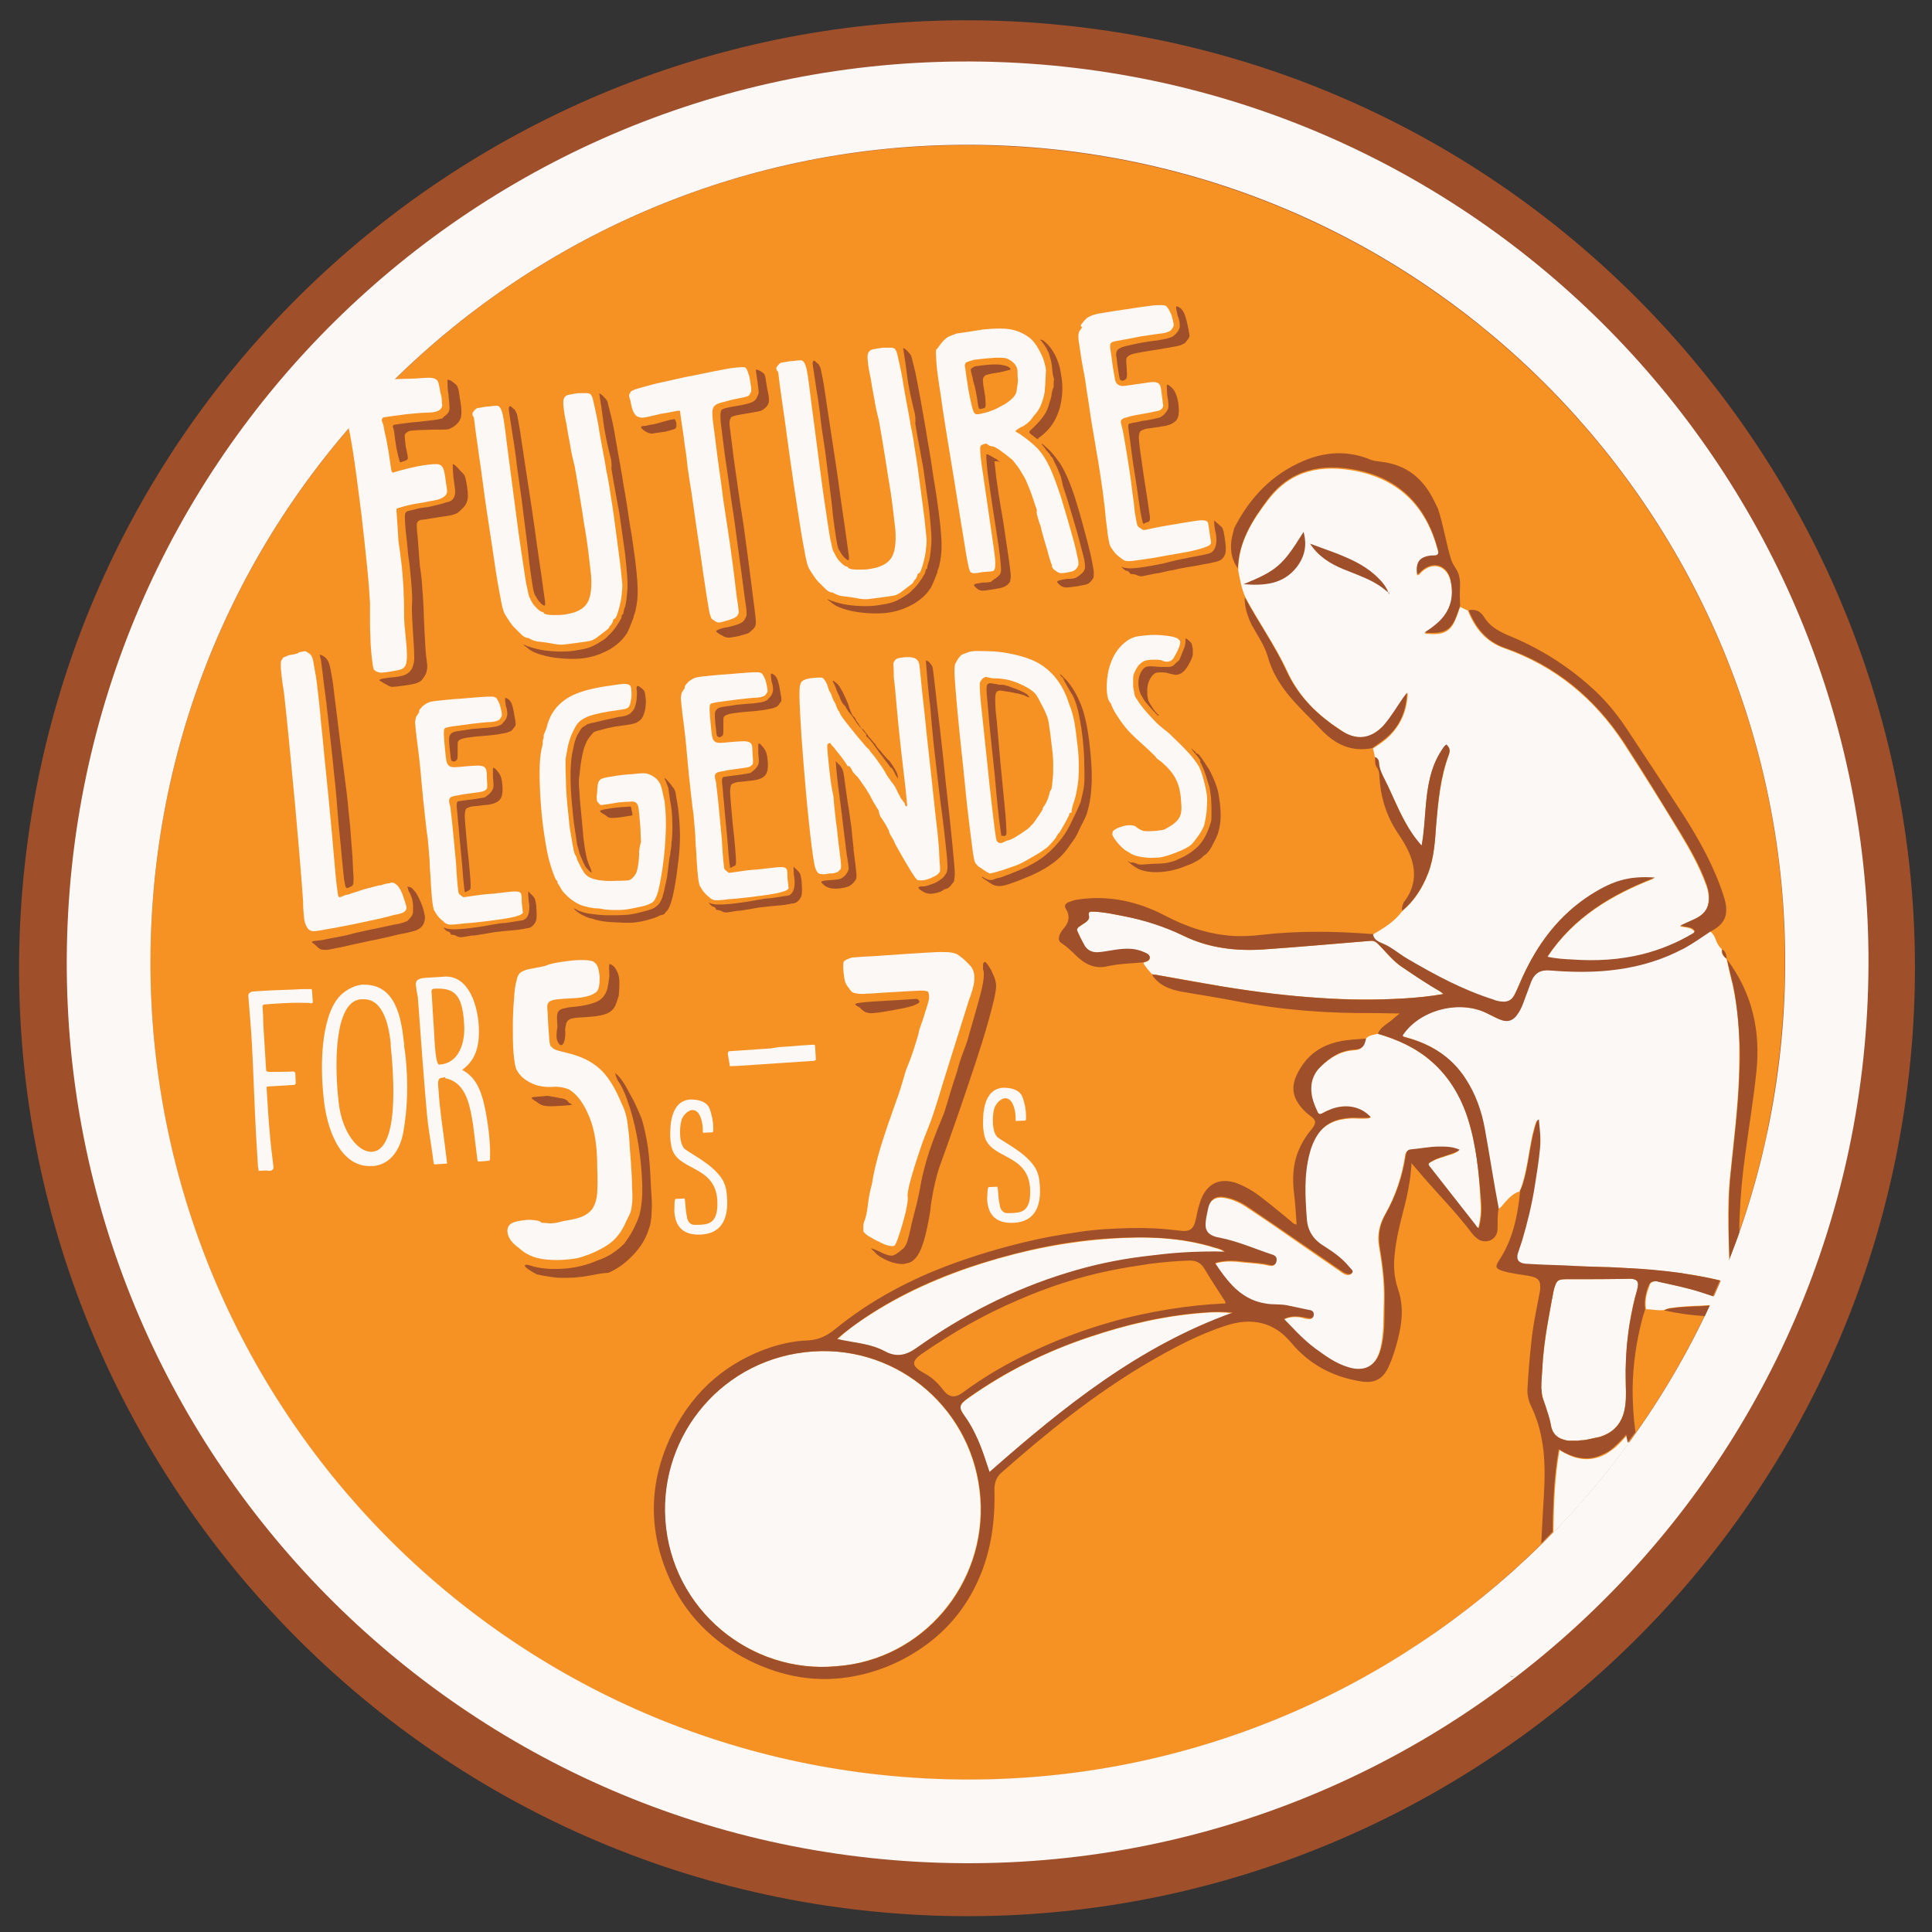 <?xml version="1.0" encoding="utf-8"?>
<!-- Generator: Adobe Illustrator 20.0.0, SVG Export Plug-In . SVG Version: 6.00 Build 0)  -->
<svg version="1.1" id="Layer_1" xmlns="http://www.w3.org/2000/svg" xmlns:xlink="http://www.w3.org/1999/xlink" x="0px" y="0px"
	 viewBox="0 0 476.2 476.2" style="enable-background:new 0 0 476.2 476.2;" xml:space="preserve">
<rect x="0" y="0" width="476.2" height="476.2" fill="#333333" stroke="none"/>
<style type="text/css">
	.st0{fill:#9F4F2A;}
	.st1{fill:#F59223;}
	.st2{fill:#FBF8F5;}
</style>
<path class="st0" d="M267.2,6.8C139.3-9.1,22.4,82,6.5,209.8c-15.9,127.9,75.2,244.8,203,260.7c127.9,15.9,244.8-75.2,260.7-203
	C486.1,139.7,395,22.7,267.2,6.8z"/>
<path class="st1" d="M249.6,36.1C138.6,29.9,43.5,115,37.4,226.1s78.9,206.1,190,212.3c45.2,2.5,87.8-10.1,122.8-33.5
	c1.3-0.8,2.5-1.7,3.7-2.6c9.5-6.6,18.3-14.1,26.5-22.2c1.6-1.6,3.2-3.2,4.8-4.9c18.5-19.7,33.2-43.1,42.6-69.2
	c0.4-1.1,0.8-2.2,1.2-3.3c2.2-6.3,4-12.7,5.6-19.3c0.4-1.7,0.8-3.4,1.1-5.2c2-9.7,3.3-19.7,3.9-30
	C445.8,137.3,360.7,42.3,249.6,36.1z"/>
<path class="st2" d="M250.8,15.5c-122.4-6.8-227.2,87-234,209.4s87,227.2,209.4,234c122.4,6.8,227.2-87,234-209.4
	C467,127.1,373.2,22.3,250.8,15.5z M227.4,438.3c-111.1-6.2-196.1-101.2-190-212.3s101.2-196.1,212.3-190
	c111.1,6.2,196.1,101.2,190,212.3C433.5,359.4,338.4,444.5,227.4,438.3z"/>
<g>
	<g>
		<path class="st2" d="M395.2,312.3c1.6,0.1,3.2,0.1,4.8,0.2c4.8,0.3,9.7,0.7,14.5,1.3c0.2,0,0.3,0.1,0.5,0.1c3,0.4,6,1,9,1.7
			c0,0,0,0,0,0c0.4,0.1,0.8,0.2,1.2,0.3c0.2,0,0.4,0.1,0.6,0.1c0.3,0,0.5-0.1,0.5-0.8c-0.1-1.7-0.1-3.4-0.1-5
			c-0.1-2.5-0.1-4.9-0.2-7.4c-0.1-4.5,0-9.1,0.5-13.6c0.8-7.9,1.8-15.8,2.1-23.7c0.1-2.6,0.1-5.3,0.1-7.9c-0.1-4.8-0.5-9.5-1.5-14.2
			c-0.1-0.6-0.2-1.2-0.4-1.7c-0.2-0.8-0.4-1.7-0.6-2.5c-0.2-0.9-0.4-1.8-0.6-2.7c-0.1,0-0.1-0.1-0.1-0.2c-0.7-0.6-1.3-1.2-1.1-2.3
			c-0.7-0.7-1.2-1.5-1.5-2.4c-0.3-0.8-0.7-1.6-1.5-2.1c-2,1.4-4.1,2.8-6.2,4c-0.7,0.4-1.4,0.8-2.2,1.1c-5.2,2.5-10.7,3.9-16.5,4.5
			c-4.9,0.5-9.7,0.4-14.6,0c-2.3-0.2-3.7,0.6-4.7,2.8c-0.7,1.8-1.4,3.6-2,5.4c-0.4,1-0.9,2-1.5,2.8c-1,1.4-2.3,1.8-3.9,1.2
			c-1.1-0.4-2.2-1-3.2-1.5c-6.6-3.4-16.3-1.2-20.7,4.8c-0.6,0.8-0.3,0.9,0.4,1c6.1,1.6,11.2,4.8,14.7,10.1c2.5,3.8,4,8.1,4.8,12.5
			c1.2,6.6,2.1,13.3,3.2,19.9c0.9-0.3,1.3-1,1.9-1.7c1-1.1,2.1-2.3,3.6-2.7v0c0.3-0.6,0.5-1.2,0.7-1.8c0.3-1,0.6-2,0.8-3.1
			c0.8-3.4,1.1-6.8,2-10.2c0.1-0.5,0.3-1,0.4-1.4c0.1-0.2,0.1-0.4,0.2-0.6c0.1-0.2,0.2-0.4,0.5-0.5v0l0,0c0.1,1.1,0.3,2.2,0.3,3.3
			c0.1,1.2,0.1,2.4,0,3.7c-0.3,3.1-0.8,6.3-1.3,9.4c-0.8,4.5-1.8,9-3.1,13.4c-0.3,0.9-0.6,1.8-0.9,2.7c-0.2,0.5-0.3,0.9-0.3,1.3
			c0,0,0,0,0,0.1c0,0.9,0.4,1.4,1.6,1.6c0.2,0,0.5,0.1,0.8,0.1c3.1,0.1,6.3,0.2,9.4,0.4C389,312.1,392.1,312.2,395.2,312.3z"/>
		<path class="st2" d="M402.1,315.2c-0.2,0-0.5,0-0.8,0c-4.8,0.1-9.6,0.1-14.4,0.1c-0.3,0-0.6,0-0.9,0c-1.1,0-1.7,0.1-2.1,0.5
			c-0.3,0.3-0.5,0.7-0.7,1.4c-0.1,0.2-0.1,0.4-0.2,0.7c-0.2,0.8-0.3,1.7-0.5,2.5c-0.3,1.7-0.6,3.3-0.9,5c-0.7,4.2-1.3,8.4-1.5,12.7
			c-0.1,1.4-0.2,2.7-0.2,4.1c0,0.3,0,0.6,0.1,0.9c0.1,0.5,0.2,1.1,0.3,1.6c0.3,1.1,0.7,2.2,1.1,3.3c0.3,1.1,0.6,2.2,0.9,3.4
			c0.1,0.3,0.1,0.6,0.2,0.8c0.5,1.5,1.6,2.3,3.1,2.7c0.3,0.1,0.7,0.2,1.1,0.2c0.2,0,0.5,0,0.7,0c0.1,0,0.2,0,0.4,0
			c0.4,0,0.8,0,1.3,0c0.2,0,0.5,0,0.7-0.1c0.7,0,1.6-0.2,2.5-0.4c0.3-0.1,0.6-0.1,0.9-0.2c0.5-0.1,1.1-0.2,1.6-0.4
			c3.4-1.2,5.3-3.7,5.8-7.6c0.3-2.2,0.1-4.4,0.1-6.6c0-2.8,0.1-5.5,0.3-8.3c0.2-1.8,0.4-3.6,0.7-5.4c0.4-2.7,1-5.4,1.8-8.1
			c0.3-1.1,0.4-1.9,0.1-2.3C403.3,315.4,402.8,315.2,402.1,315.2z"/>
		<path class="st2" d="M398.3,356.6c0,0-0.1,0.1-0.1,0.1c-0.7,0.6-1.5,1.1-2.2,1.6c-0.5,0.3-1,0.5-1.5,0.7c0,0,0,0,0,0
			c-3.1,1.2-6.4,0.8-10.1-1.6c-1.2,6.7-1.4,13.2-1.5,19.8c0,0.2,0,0.3,0,0.5c0.8-0.8,1.6-1.7,2.4-2.5c5.8-6.1,11.2-12.7,16.2-19.5
			c-0.1-0.7-0.2-1.3-0.4-2C400.1,354.8,399.2,355.8,398.3,356.6z"/>
		<path class="st2" d="M424,320.1c-0.5-0.2-1.1-0.4-1.6-0.6c-0.9-0.3-1.8-0.6-2.7-0.9c-3.6-1.1-7.3-1.9-10.9-2.7
			c-0.1,0-0.2,0-0.3-0.1c-0.3,0-0.6,0-1,0.1c-0.4,0.1-0.8,0.4-0.9,0.9c-0.2,0.5-0.3,1-0.5,1.4c-0.1,0.2-0.1,0.5-0.2,0.7
			c-0.3,1.2-0.4,2.5-0.2,3.8c1.5,0,3,0.4,4.5,0.2l0,0c0.1-0.1,0.3-0.1,0.4-0.2c0.2-0.1,0.4-0.1,0.6-0.2c0.2,0,0.3-0.1,0.5-0.1
			c2.6-0.4,5.3-0.5,7.9-0.6c0.6,0,1.2-0.1,1.7-0.1c0.3,0,0.6,0,0.9-0.1c0.9-0.1,1.8-0.2,2.9-0.5c0.3-0.1,0.7-0.2,1.1-0.3
			C425.5,320.6,424.7,320.4,424,320.1z"/>
		<path class="st2" d="M307,147.3c3.3,6.2,7.4,11.9,10.3,18.2c2.5,5.4,6.2,9.5,10.9,12.9c0.9,0.6,1.7,1.2,2.6,1.8
			c3.8,2.5,7.5,2,10.5-1.4c1.9-2.1,3.2-4.5,4.8-6.8c0.2-0.3,0.5-0.6,0.9-1.2c-0.2,4.4-1.7,7.8-4.6,10.7c-1.2,1.2-2.6,2.1-4,3
			c0.2,0.7,0.4,1.5,0.5,2.2c0.7,0.2,1,0.9,1,1.5c0.1,1.4,0.7,2.6,1.3,3.8c1.8,3.5,3.2,7.2,5.1,10.6c1.2,2.1,2.4,4,4.1,5.9
			c0.6-3.2,0.8-6.3,1-9.4c0.4-4.9,1.1-9.7,3.8-13.9c0.4-0.6,0.7-1.2,1.3-1.6c0.8,0.7,1,1.4,0.6,2.5c-2,5.5-2.6,11.3-3.1,17.1
			c-0.3,4.1-0.5,8.2-2,12.1c-1.4,3.6-3.4,6.8-6.4,9.3c-1.9,2.6-4.6,4.2-7.3,5.8c0.3,1.3,1.2,1.9,2.3,2.3c2.3,0.9,4.1,2.5,6.2,3.8
			c6.8,4,13.7,7.7,21.3,10.1c0.5,0.1,0.9,0.3,1.4,0.4c1.8,0.3,2.9-0.1,3.8-1.8c0.9-1.8,1.6-3.7,2.5-5.5c4-8.3,9.6-15.2,17.7-19.9
			c4.8-2.8,8.6-3.7,14.3-3.3c-10.6,4.1-20,9.7-26.5,19.5c2.2,0.4,4.2,0.6,6.2,0.7c5.8,0.3,11.5,0.1,17.2-1.3
			c4.4-1.1,8.5-2.8,12.4-5.1c0.8-0.5,0.6-0.8,0-1.2c-0.8-0.6-1.8-0.4-3-0.8c1.3-0.6,2.4-1.1,3.5-1.6c2.8-1.3,3.8-3.2,3.5-6.2
			c-0.1-0.8-0.3-1.6-0.6-2.4c-1.6-4.4-3.9-8.5-6.3-12.5c-4.5-7.5-9.2-15-14-22.4c-7.2-11-16.9-19-29.4-23.4c-4.6-1.6-7.3-5-9-9.3
			c-0.6-0.3-1.3-0.6-1.9-0.9c-0.3,0.8-0.6,1.7-0.9,2.5c-1.2,3.2-2.7,4.3-6.1,4.2c-0.6,0-1.1-0.1-1.8-0.1c0.9-0.6,1.6-1.2,2.4-1.7
			c3.8-2.9,5.1-6.8,4-11.4c-0.9-3.6-4.2-4.7-7-2.2c-0.4,0.3-0.6,0.9-1.2,0.9c-0.4-3.1,0.5-4.3,3.6-4.6c0.2,0,0.3-0.1,0.5,0
			c1.1,0.1,1.3-0.5,1-1.5c-2.8-10.6-9.3-17.4-20.2-19.6c-8.4-1.6-15.9-0.3-21.6,7.1c-4,5.2-7.4,10.5-7.4,17.4
			C305.6,142.7,306,145.1,307,147.3z"/>
		<path class="st2" d="M361.8,275.7c-1.7-5.5-4.6-10.4-9.1-14.2c-3.8-3.3-8.3-5.3-13.1-6.7c-1.1,0.3-2.3,0.3-3.1,1.4
			c-0.4,1.9-1,2.6-2.9,2.7c-3.3,0.2-5.9,1.9-8.2,4.1c-1.9,1.9-2.7,4.2-2.3,6.9c0.2,1.5,0.8,2.8,1.4,4.2c0.3,0.8,0.7,0.8,1.4,0.4
			c0.7-0.4,1.5-0.7,2.2-1c3.7-1.3,7.3-0.5,9.6,2.1c-1.7,0.3-3.4,0-5,0.1c-3.4,0.2-6.3,1.3-8.2,4.3c-0.9,1.4-1.5,2.9-1.9,4.5
			c-1.4,5.3-1.1,10.6-0.7,16c0.3,3.2,1.8,5.4,4.5,7c2.3,1.3,4.4,2.9,6,5c0.3,0.4,1.1,0.9,0.7,1.4c-0.5,0.6-1.4,0.4-2,0
			c-0.2-0.1-0.4-0.2-0.6-0.4c-3.1-2.1-6.2-4.3-9.3-6.4c-4.5-3.1-9-6.3-13.6-9.3c-1.7-1.2-3.6-2.1-5.7-2.5c-2.3-0.4-3.7,0.5-4.3,2.7
			c-0.3,1.1-0.5,2.2-0.6,3.2c-0.3,2.2,0.5,3.3,2.6,3.9c0.3,0.1,0.6,0.1,1,0.2c4.5,0.9,8.7,2.8,13,4.2c0.8,0.3,1,0.9,0.8,1.7
			c-0.2,0.8-0.8,0.9-1.5,0.8c-2-0.5-4.1-0.6-6.2-0.8c-2.4-0.3-4.9-0.5-7.4,0.3c1.3,2,2.7,3.8,4.2,5.5c2.3,2.4,5,3.9,8.3,4.5
			c1.7,0.3,3.4,0.1,5.1,0.4c1.9,0.4,3.8,0.8,5.7,1.2c0.7,0.1,1.1,0.6,1,1.3c-0.1,0.8-0.7,0.8-1.3,0.7c-0.5,0-1-0.2-1.4-0.3
			c-1.5-0.3-3-0.3-4.6,0.5c1.1,1.2,2.2,2.3,3.2,3.3c1.4,1.4,2.8,2.7,4.4,3.9c2.6,1.9,5.1,3.8,8.3,4.7c4,1.1,6.8-0.4,7.9-4.3
			c1.1-4,0.8-8.1,1-12.2c0.1-4.5-0.4-8.9-1.2-13.3c-0.5-2.9,0-5.5,1.5-8.1c2.5-4.4,4.1-9.2,4.9-14.3c0.1-0.7,0.3-1.4,1.2-1.5
			c2.3-0.2,4.6-0.7,7-0.7c1.7,0,3.4,0.1,5.1,0.8c-0.8,0.6-1.6,0.9-2.4,1.1c-1.4,0.5-2.8,0.8-4.1,1.5c-1.4,0.7-1.4,0.7-0.5,2
			c3.6,4.6,7.3,9.3,10.9,13.9c0.2,0.3,0.3,0.7,0.8,0.8c0.6-2.2,0.8-4.4,0.6-6.6C364.6,289.2,363.9,282.3,361.8,275.7z"/>
		<path class="st2" d="M267.3,233.1c0.8,1.3,1.9,1.9,3.4,1.7c1.2-0.1,2.4-0.3,3.5-0.5c2.6-0.4,5.1-0.7,7.6,0.4
			c0.7,0.3,1.6,0.5,1.6,1.4c0,0.8-0.9,1-1.6,1.2c0.5,1.1,1.4,1.9,2.1,2.8c0.1,0,0.2,0,0.2,0.1c0.3,0,0.6,0,1,0.1
			c5.5,1,11,1.9,16.5,2.9c8,1.3,16,2.3,24.1,2.8c6.7,0.4,13.5,0.5,20.3,0.1c3.2-0.2,6.5-0.5,9.8-1.1c-0.4-0.2-0.6-0.4-0.8-0.6
			c-3.3-1.9-6.4-4-9.5-6.1c-2.3-1.5-3.9-3.7-5.8-5.6c-0.6-0.6-1.1-0.8-1.9-0.8c-8.7,0.7-17.4,1.5-26.1,2.1c-7,0.5-13.8-0.3-20.1-3.4
			c-4.5-2.2-9.2-3.8-14.2-4.7c-2.6-0.5-5.2-1.1-7.9-1.2c-0.7,0-1.3-0.1-1.1,1c0.2,0.8-0.4,1.3-0.9,1.7c-0.5,0.4-1,0.7-1.5,1
			c-0.4,0.3-0.7,0.6-0.4,1.2C266.2,230.9,266.7,232,267.3,233.1z"/>
		<path class="st2" d="M200.4,333.1c-22.1,1.5-37.9,20.5-36.5,41.5c1.5,22.1,21.1,38,42.2,36.1c21.2-1.5,37-20.3,35.5-41.4
			C240.1,347.8,221.7,331.7,200.4,333.1z"/>
		<path class="st2" d="M218,333.1c2.9,1.6,5.3,1.1,7.8-0.7c11.5-8.1,23.9-14.5,37.3-18.6c6.1-1.9,12.3-3.2,18.6-4
			c3.2-0.4,6.5-0.8,9.8-1c3.4-0.2,6.8-0.3,10.4-0.2c-0.9-0.6-1.7-0.8-2.4-1c-8.3-2.6-16.9-2.9-25.5-2.3c-10.8,0.7-21.3,2.8-31.6,6
			c-10.4,3.3-20.3,7.6-29.4,13.7c-2.3,1.5-4.5,3.1-6.6,5.1c0.6,0.1,0.9,0.2,1.3,0.3C211.2,331.1,214.9,331.3,218,333.1z"/>
		<path class="st2" d="M296.8,323.6c-9.7,0.7-19.1,2.9-28.3,6c-10.6,3.5-20.6,8.5-29.8,15c-2.4,1.7-2.5,2.3-0.8,4.7
			c1.3,1.8,2.3,3.7,3.2,5.8c1.1,2.5,1.8,5.1,2.8,7.8c18.2-16,36.8-31,60-39.2C301.5,323.4,299.1,323.4,296.8,323.6z"/>
	</g>
	<g>
		<path class="st0" d="M312.6,122.9c5.6-7.3,13.2-8.7,21.6-7.1c10.9,2.1,17.4,9,20.2,19.6c0.3,1,0.1,1.5-1,1.5c-0.2,0-0.3,0-0.5,0
			c-3,0.3-4,1.6-3.6,4.6c0.6-0.1,0.8-0.6,1.2-0.9c2.8-2.4,6.1-1.4,7,2.2c1.1,4.6-0.2,8.5-4,11.4c-0.7,0.6-1.5,1.1-2.4,1.7
			c0.7,0.1,1.3,0.1,1.8,0.1c3.4,0,4.9-1,6.1-4.2c0.3-0.8,0.6-1.7,0.9-2.5c-0.1-0.8,0-1.6-0.1-2.4c0-1.8,0.3-3.6-0.3-5.4
			c-0.4-1.3-1.4-2.2-1.8-3.5c-1.3-4.2-1.9-8.5-3.3-12.7c-0.3-0.5-0.5-1.1-0.8-1.6c-2.7-5.7-6.9-9.2-13.3-9.9
			c-0.8-0.1-1.7-0.2-2.5-0.5c-5.5-2.3-11.1-2-16.5,0.3c-7.8,3.3-13.3,9.1-17.1,16.6c-0.2,0.7-0.3,1.4-0.5,2
			c-0.6,2.8-0.3,5.5,1.4,7.9C305.3,133.5,308.7,128.1,312.6,122.9z"/>
		<path class="st0" d="M366,278.3c-0.8-4.5-2.3-8.7-4.8-12.5c-3.5-5.4-8.6-8.5-14.7-10.1c-0.7-0.2-1-0.3-0.4-1
			c4.4-6,14.1-8.3,20.7-4.8c1.1,0.5,2.1,1.1,3.2,1.5c1.6,0.6,2.9,0.2,3.9-1.2c0.7-0.9,1.1-1.8,1.5-2.8c0.7-1.8,1.3-3.6,2-5.4
			c0.9-2.2,2.3-3,4.7-2.8c4.9,0.4,9.7,0.5,14.6,0c5.8-0.6,11.3-2,16.5-4.5c0.7-0.4,1.5-0.7,2.2-1.1c2.1-1.2,4.1-2.6,6.2-4v0
			c3.8-1.9,4.6-4.4,3.3-8.6c-2.3-7.2-5.9-13.7-9.9-20c-4.6-7.1-9.3-14.2-14-21.3c-2.5-3.8-5.5-7.4-8.9-10.4
			c-5.8-5.2-12.3-9.3-19.4-12.3c-2.7-1.1-5.3-2.3-6.9-4.9c-0.9-1.5-2.2-2-3.8-1.7c1.7,4.3,4.4,7.7,9,9.3
			C383.4,164,393,172,400.3,183c4.8,7.4,9.4,14.9,14,22.4c2.4,4,4.7,8,6.3,12.5c0.3,0.8,0.5,1.6,0.6,2.4c0.3,3-0.7,4.9-3.5,6.2
			c-1.1,0.5-2.2,1-3.5,1.6c1.1,0.4,2.2,0.3,3,0.8c0.5,0.4,0.8,0.7,0,1.2c-3.9,2.3-8,4-12.4,5.1c-5.7,1.4-11.4,1.7-17.2,1.3
			c-2-0.1-4.1-0.2-6.2-0.7c6.5-9.8,15.9-15.4,26.5-19.5c-5.7-0.4-9.5,0.5-14.3,3.3c-8.1,4.7-13.7,11.6-17.7,19.9
			c-0.9,1.8-1.6,3.7-2.5,5.5c-0.8,1.7-2,2.1-3.8,1.8c-0.5-0.1-1-0.2-1.4-0.4c-7.6-2.4-14.5-6.1-21.3-10.1c-2.1-1.2-3.9-2.9-6.2-3.8
			c-1.2-0.5-2.1-1-2.3-2.3c-0.2,0-0.4,0-0.6,0c-8.9-0.7-17.8-0.8-26.7,0.2c-2.4,0.3-4.7,0.4-7.1,0.3c-6-0.4-11.5-2.2-16.8-5
			c-6.7-3.5-13.8-5.1-21.4-4c-0.9,0.1-1.7,0.4-2.5,0.7c-0.6,0.3-1.1,0.8-0.6,1.6c1.1,1.7,0.8,3.3-0.4,4.7c-0.5,0.6-0.9,1.1-1.2,1.9
			c-0.2,0.8-0.2,1.4,0.6,1.9c1.2,0.8,2.3,1.8,3.4,2.9c2.1,2.1,4.6,3.5,7.7,2.8c3-0.7,6-0.7,9-1c0.7-0.2,1.6-0.4,1.6-1.2
			c0-0.8-0.9-1.1-1.6-1.4c-2.5-1.1-5.1-0.8-7.6-0.4c-1.2,0.2-2.3,0.4-3.5,0.5c-1.5,0.1-2.7-0.5-3.4-1.7c-0.6-1.1-1.2-2.2-1.7-3.4
			c-0.3-0.5,0-0.9,0.4-1.2c0.5-0.4,1-0.7,1.5-1c0.6-0.4,1.1-1,0.9-1.7c-0.3-1.1,0.4-1,1.1-1c2.7,0.1,5.3,0.7,7.9,1.2
			c4.9,1,9.6,2.5,14.2,4.7c6.3,3.1,13.1,3.9,20.1,3.4c8.7-0.6,17.4-1.4,26.1-2.1c0.8-0.1,1.3,0.2,1.9,0.8c1.9,1.9,3.6,4.1,5.8,5.6
			c3.1,2.1,6.2,4.2,9.5,6.1c0.2,0.1,0.5,0.3,0.8,0.6c-3.4,0.6-6.6,0.9-9.8,1.1c-6.8,0.4-13.5,0.4-20.3-0.1
			c-8.1-0.5-16.1-1.5-24.1-2.8c-5.5-0.9-11-1.9-16.5-2.9c-0.3-0.1-0.6,0-1-0.1c0-0.2-0.1-0.1-0.2-0.1c0.1,0.1,0.1,0.1,0.2,0.2
			c0,0.3,0.2,0.5,0.4,0.7c1.7,2.1,4.1,2.9,6.6,3.4c4.6,0.8,9.2,1.5,13.8,2.4c11.2,2.2,22.5,3,33.9,2.9c2,0,3.9,0.1,6.2,0.1
			c-0.7,0.6-1.3,1-1.8,1.5c-1.3,1.1-2.9,1.8-3.6,3.5c4.8,1.4,9.3,3.4,13.1,6.7c4.4,3.8,7.3,8.7,9.1,14.2c2.1,6.6,2.7,13.5,3.3,20.4
			c0.2,2.2,0,4.4-0.6,6.6c-0.4-0.1-0.6-0.5-0.8-0.8c-3.6-4.6-7.3-9.3-10.9-13.9c-1-1.2-0.9-1.2,0.5-2c1.3-0.7,2.8-1,4.1-1.5
			c0.8-0.3,1.6-0.5,2.4-1.1c-1.7-0.8-3.4-0.8-5.1-0.8c-2.3,0-4.6,0.5-7,0.7c-0.9,0.1-1.1,0.8-1.2,1.5c-0.8,5.1-2.4,9.9-4.9,14.3
			c-1.5,2.6-2,5.3-1.5,8.1c0.7,4.4,1.3,8.8,1.2,13.3c-0.1,4.1,0.2,8.2-1,12.2c-1.1,4-4,5.5-7.9,4.3c-3.1-0.9-5.7-2.8-8.3-4.7
			c-1.6-1.2-3-2.5-4.4-3.9c-1.1-1.1-2.1-2.2-3.2-3.3c1.5-0.8,3.1-0.7,4.6-0.5c0.5,0.1,1,0.2,1.4,0.3c0.6,0,1.2,0.1,1.3-0.7
			c0.1-0.7-0.2-1.2-1-1.3c-1.9-0.4-3.8-0.8-5.7-1.2c-1.7-0.3-3.4-0.1-5.1-0.4c-3.3-0.5-6-2.1-8.3-4.5c-1.6-1.7-2.9-3.5-4.2-5.5
			c2.5-0.8,5-0.6,7.4-0.3c2.1,0.2,4.1,0.3,6.2,0.8c0.6,0.2,1.3,0,1.5-0.8c0.2-0.8,0-1.4-0.8-1.7c-4.3-1.4-8.5-3.3-13-4.2
			c-0.3-0.1-0.6-0.1-1-0.2c-2.1-0.6-2.9-1.7-2.6-3.9c0.1-1.1,0.4-2.2,0.6-3.2c0.5-2.3,1.9-3.2,4.3-2.7c2.1,0.4,4,1.3,5.7,2.5
			c4.6,3.1,9.1,6.2,13.6,9.3c3.1,2.1,6.2,4.3,9.3,6.4c0.2,0.1,0.4,0.3,0.6,0.4c0.7,0.3,1.6,0.6,2,0c0.4-0.5-0.4-1-0.7-1.4
			c-1.7-2.1-3.8-3.6-6-5c-2.7-1.6-4.3-3.7-4.5-7c-0.4-5.4-0.7-10.7,0.7-16c0.4-1.6,1-3.1,1.9-4.5c1.9-3,4.8-4.1,8.2-4.3
			c1.7-0.1,3.3,0.2,5-0.1c-2.3-2.6-5.9-3.4-9.6-2.1c-0.8,0.3-1.5,0.6-2.2,1c-0.7,0.4-1.1,0.4-1.4-0.4c-0.6-1.3-1.2-2.7-1.4-4.2
			c-0.4-2.7,0.4-5.1,2.3-6.9c2.3-2.2,4.8-3.9,8.2-4.1c1.9-0.1,2.5-0.7,2.9-2.7c-1.6,0.1-3.2,0.2-4.8,0.4c-4.7,0.6-8.6,2.5-11.2,6.6
			c-1.8,2.8-2.8,5.7-0.8,8.8c0.8,1.3,1.8,2.3,3,3.2c1.5,1,1.6,1.8,0.5,3.2c-1.3,1.5-2.4,3.2-3.2,5.1c-1.6,3.6-1.7,7.4-1.2,11.2
			c0.3,2.4,0.4,4.9,0.6,7.3c-0.7,0-1-0.4-1.3-0.7c-2.1-1.7-4.2-3.5-6.4-5.2c-2.1-1.7-4.3-3.2-6.9-4.2c-4.3-1.6-7.6,0-9.1,4.3
			c-0.5,1.4-0.8,2.8-1.1,4.3c-0.6,2.8-1.5,3.4-4.3,3c-4-0.5-8-0.7-12-0.6c-4.1,0.1-8.2,0.3-12.2,0.9c-3.3,0.5-6.6,1-9.9,1.7
			c-7,1.5-13.8,3.4-20.5,5.8c-11,3.9-21.3,9.3-30.3,16.7c-2,1.6-4.1,2.5-6.6,2.6c-3,0.1-5.9,0.7-8.8,1.6
			c-10.9,3.6-19,10.6-24.2,20.7c-5.9,11.6-6.5,23.6-1.3,35.7c4,9.4,10.9,16.3,20,20.9c8.3,4.1,17,5.6,26.1,3.8
			c6.1-1.2,11.7-3.6,16.8-7.2c6-4.2,10.5-9.7,13.5-16.4c3.2-7.1,4.2-14.6,4-22.3c0-1.6,0.4-3,1.6-4.1c11.3-10,23.1-19.5,36.2-27.2
			c6.2-3.6,12.5-7,19.4-9.2c6.1-2,11.7-0.9,15.9,4.2c4.6,5.5,10.4,8.5,17.3,9.6c3.4,0.5,5.4-0.6,6.8-3.7c1-2.2,1.7-4.5,2.3-6.9
			c1-4,1.4-8,0-12.1c-1-2.9-1.2-5.9-0.8-9c0.3-3.1,1-6.1,1.8-9.2c1.1-4.2,2.1-8.4,2.3-12.9c0.9,1,1.6,1.9,2.3,2.7
			c4.2,4.9,8.8,9.5,12.7,14.7c0.3,0.4,0.7,0.8,1.1,1.1c1.7,1.5,4.9,0.8,5.1-2.1c0.1-1.7-0.1-3.5,0.3-5.3
			C368.2,291.6,367.2,284.9,366,278.3z M301.8,320.5c0.2,0.4,0.6,0.9-0.3,0.8c-4.5,0.2-8.9,0.7-13.3,1.4c-4.9,0.8-9.7,1.8-14.5,3.2
			c-6.7,1.9-13.3,4.4-19.6,7.4c-6,2.8-11.6,6.1-16.9,10c-1.9,1.4-3.4,1.1-4.8-0.8c-1.3-1.7-2.8-3.1-4.7-4.1
			c-3.1-1.7-3.2-2.9-0.2-4.9c7.4-5.1,15.1-9.5,23.3-13c7.3-3.2,14.9-5.7,22.7-7.3c3.3-0.7,6.7-1.2,10-1.7c3.2-0.4,6.4-0.7,9.7-0.8
			c1.6,0,2.7,0.5,3.6,1.9C298.4,315.3,300.1,317.9,301.8,320.5z M213,324.9c9.1-6.1,19-10.5,29.4-13.7c10.3-3.2,20.8-5.4,31.6-6
			c8.6-0.5,17.2-0.3,25.5,2.3c0.8,0.2,1.6,0.4,2.4,1c-3.6-0.1-7,0-10.4,0.2c-3.3,0.2-6.5,0.6-9.8,1c-6.3,0.8-12.5,2.1-18.6,4
			c-13.5,4.1-25.9,10.5-37.3,18.6c-2.6,1.8-4.9,2.3-7.8,0.7c-3.2-1.7-6.9-2-10.4-2.7c-0.4-0.1-0.8-0.2-1.3-0.3
			C208.5,328.1,210.7,326.5,213,324.9z M206.2,410.7c-21.1,2-40.7-13.9-42.2-36.1c-1.4-21.1,14.4-40.1,36.5-41.5
			c21.3-1.4,39.7,14.7,41.2,36.2C243.2,390.5,227.4,409.2,206.2,410.7z M243.9,362.8c-0.9-2.7-1.7-5.3-2.8-7.8c-0.9-2-1.9-4-3.2-5.8
			c-1.7-2.3-1.6-3,0.8-4.7c9.2-6.5,19.1-11.4,29.8-15c9.2-3.1,18.6-5.3,28.3-6c2.4-0.2,4.7-0.2,7.1,0
			C280.7,331.8,262.1,346.8,243.9,362.8z"/>
		<path class="st0" d="M345.6,224.5c3-2.5,5-5.7,6.4-9.3c1.5-3.9,1.7-8,2-12.1c0.5-5.8,1-11.6,3.1-17.1c0.4-1.1,0.2-1.8-0.6-2.5
			c-0.6,0.4-0.9,1-1.3,1.6c-2.7,4.2-3.4,9.1-3.8,13.9c-0.3,3.1-0.4,6.2-1,9.4c-1.7-1.9-3-3.8-4.1-5.9c-1.9-3.4-3.3-7.1-5.1-10.6
			c-0.6-1.2-1.2-2.4-1.3-3.8c0-0.7-0.3-1.3-1-1.5c0.1,0.9-0.1,1.9,0.5,2.6c0.5,0.7,0.6,1.5,0.6,2.3c0.3,5,1.7,9.6,4.5,13.8
			c0.9,1.3,1.7,2.6,2.4,4c2.3,4.6,2.3,9-0.9,13.1C345.6,223.2,345.5,223.8,345.6,224.5z"/>
		<path class="st0" d="M312.5,161.9c0.9,3.3,2.6,6.2,4.6,8.8c2.6,3.3,5.7,6.1,8.5,9.1c3.5,3.7,7.5,5.6,12.6,4.6c1.4-1,2.8-1.9,4-3
			c3-2.8,4.4-6.3,4.6-10.7c-0.4,0.6-0.7,0.9-0.9,1.2c-1.6,2.3-3,4.7-4.8,6.8c-3.1,3.4-6.7,3.9-10.5,1.4c-0.9-0.6-1.8-1.2-2.6-1.8
			c-4.6-3.4-8.4-7.5-10.9-12.9c-2.9-6.3-7-12.1-10.3-18.2c-0.1,2.4,0.7,4.7,1.7,6.8C310,156.7,311.7,159.1,312.5,161.9z"/>
		<path class="st0" d="M425.6,236.3c-0.1-0.9-0.2-1.8-1.1-2.3C424.3,235.1,424.9,235.8,425.6,236.3z"/>
		<path class="st0" d="M319.6,139.8c2-2.6,2.6-5.4,1.7-8.7c-5.1,8.2-6.5,9.5-14.8,12.9C311.7,144.4,316.3,144,319.6,139.8z"/>
		<path class="st0" d="M330.9,140.2c2.4,1,5,1.9,7.3,3.1c0.9,0.5,1.8,1,2.7,1.7c0.4,0.3,0.8,0.7,1.3,1c0,0.1,0.1,0.2,0.1,0.4
			c0,0,0.1,0,0.1-0.1c0-0.2,0-0.3-0.2-0.3c-0.7-1.8-2-3.1-3.3-4.3c-2.9-2.6-6.4-4.1-10-5.5c-1.9-0.7-3.8-1.4-6-2.2
			C324.9,137.1,327.8,138.9,330.9,140.2z"/>
		<path class="st0" d="M417.6,322c-2,0.1-4,0.2-5.9,0.5c-0.2,0-0.3,0.1-0.5,0.1c-0.2,0-0.4,0.1-0.6,0.2c-0.1,0-0.3,0.1-0.4,0.2
			c3.3,0.7,6.6,1.2,10,1.4c0.4-0.9,0.8-1.7,1.2-2.6v0c-0.6,0-1.2,0.1-1.7,0.1C418.9,322,418.3,322,417.6,322z"/>
		<path class="st0" d="M425.7,236.5c0.2,0.9,0.4,1.8,0.6,2.7c0.2,0.8,0.4,1.7,0.6,2.5c0.1,0.6,0.3,1.2,0.4,1.7
			c0.9,4.7,1.3,9.4,1.5,14.2c0.1,2.7,0,5.3-0.1,7.9c-0.3,7.9-1.3,15.8-2.1,23.7c-0.5,4.5-0.5,9.1-0.5,13.6c0,2.5,0.1,4.9,0.2,7.4
			c0.5-1.4,1.1-2.8,1.6-4.2c0.3-0.8,0.6-1.5,0.8-2.3c0-1.4,0-2.8,0.1-4.1c0.2-5.1,0.7-10.3,1.4-15.3c0.9-6.7,2-13.3,2.7-20
			C434,254.1,431.9,244.8,425.7,236.5z"/>
		<path class="st0" d="M415,313.9c-0.2,0-0.3-0.1-0.5-0.1c-4.8-0.7-9.6-1.1-14.5-1.3c-1.6-0.1-3.2-0.2-4.8-0.2
			c-3.1-0.1-6.3-0.2-9.4-0.4c-3.1-0.1-6.3-0.2-9.4-0.4c-0.3,0-0.5,0-0.8-0.1c-0.3,0-0.5-0.1-0.7-0.2c-0.4-0.2-0.7-0.4-0.8-0.8
			c-0.1-0.2-0.1-0.4-0.1-0.6c0,0,0,0,0-0.1c0-0.4,0.1-0.8,0.3-1.3c0.3-0.9,0.6-1.8,0.9-2.7c1.3-4.4,2.4-8.9,3.1-13.4
			c0.5-3.1,1-6.2,1.3-9.4c0.1-1.2,0.1-2.4,0-3.7c-0.1-1.1-0.2-2.2-0.3-3.3v0c-0.2,0.1-0.4,0.3-0.5,0.5c-0.1,0.2-0.1,0.4-0.2,0.6
			c-0.2,0.5-0.3,0.9-0.4,1.4c-0.9,3.3-1.3,6.8-2,10.2c-0.2,1-0.5,2.1-0.8,3.1c-0.2,0.6-0.4,1.2-0.7,1.8v0
			c-0.6,6.1-1.8,12.1-5.3,17.3c-0.9,1.4-0.7,1.9,0.8,2.4c2.2,0.7,4.5,0.9,6.7,1.3c2.4,0.4,2.9,1.2,2.7,3.5c0,0.2-0.1,0.4-0.1,0.6
			c-0.8,4.2-1.7,8.3-2.1,12.6c-0.4,3.7-0.7,7.3-0.9,11c-0.1,1.4,0.2,2.9,0.8,4.2c2.4,4.9,3.3,10.1,3.4,15.5
			c0.1,4.8-0.4,9.6-0.6,14.4c-0.1,1.4-0.1,2.7-0.2,4.1c0.2-0.2,0.4-0.3,0.5-0.5c0.8-0.8,1.5-1.6,2.3-2.4v0c0-0.2,0-0.3,0-0.5
			c0-1.6,0-3.3,0.1-4.9c0.1-4.1,0.4-8.2,1-12.4c0.1-0.8,0.3-1.7,0.4-2.5c3.8,2.4,7.1,2.8,10.1,1.6c0,0,0,0,0,0
			c0.5-0.2,1-0.5,1.5-0.7c0.8-0.4,1.5-0.9,2.2-1.6c0,0,0.1-0.1,0.1-0.1c0.9-0.8,1.9-1.8,2.7-2.8l0,0c0.1,0.7,0.3,1.3,0.4,2
			c0.6-0.9,1.2-1.7,1.9-2.6c-0.5-3.6-0.7-7.2-0.7-10.8c0.1-5.8,0.9-11.5,2.4-17.2c0.2-0.8,0.5-1.5,0.7-2.3c-0.2-1.3-0.1-2.6,0.2-3.8
			c0.1-0.2,0.1-0.5,0.2-0.7c0.1-0.5,0.3-1,0.5-1.4c0.2-0.5,0.5-0.8,0.9-0.9c0.3-0.1,0.6-0.1,1-0.1c0.1,0,0.2,0,0.3,0.1
			c3.6,0.8,7.3,1.5,10.9,2.7c0.9,0.3,1.8,0.6,2.7,0.9c0.6-1.3,1.1-2.6,1.7-3.9c0,0,0,0,0,0C421.1,314.9,418.1,314.4,415,313.9z
			 M403.5,318c-0.8,2.7-1.3,5.4-1.8,8.1c-0.3,1.8-0.5,3.6-0.7,5.4c-0.2,2.7-0.4,5.5-0.3,8.3c0,2.2,0.2,4.4-0.1,6.6
			c-0.5,3.9-2.4,6.4-5.8,7.6c-0.5,0.2-1,0.3-1.6,0.4c-0.3,0.1-0.6,0.1-0.9,0.2c-0.9,0.2-1.7,0.4-2.5,0.4c-0.3,0-0.5,0-0.7,0.1
			c-0.5,0-0.9,0-1.3,0c-0.1,0-0.2,0-0.4,0c-0.2,0-0.5,0-0.7,0c-0.4,0-0.8-0.1-1.1-0.2c-1.5-0.4-2.6-1.2-3.1-2.7
			c-0.1-0.3-0.2-0.5-0.2-0.8c-0.2-1.2-0.5-2.3-0.9-3.4c-0.3-1.1-0.7-2.2-1.1-3.3c-0.2-0.5-0.3-1.1-0.3-1.6c0-0.3,0-0.6-0.1-0.9
			c0-1.4,0.1-2.7,0.2-4.1c0.2-4.3,0.7-8.5,1.5-12.7c0.3-1.7,0.6-3.4,0.9-5c0.2-0.8,0.3-1.7,0.5-2.5c0.1-0.3,0.1-0.5,0.2-0.7
			c0.2-0.6,0.4-1.1,0.7-1.4c0.4-0.4,1.1-0.5,2.1-0.5c0.3,0,0.6,0,0.9,0c4.8,0,9.6,0,14.4-0.1c0.3,0,0.6,0,0.8,0c0.2,0,0.3,0,0.5,0.1
			c0.3,0.1,0.5,0.1,0.7,0.3c0.1,0.1,0.2,0.1,0.2,0.2C403.8,316.2,403.8,316.9,403.5,318z"/>
		<path class="st0" d="M372.2,413L372.2,413C372.2,413,372.2,413,372.2,413C372.2,413,372.2,413,372.2,413z"/>
		<path class="st0" d="M372.2,413L372.2,413c0.4,0.3,0.8,0.1,1.1,0.1C372.9,413.2,372.5,413.4,372.2,413z"/>
	</g>
</g>
<g>
	<path class="st2" d="M86.5,98c0.6-0.8,1.6-1.6,2.9-2.3c1.3-0.7,3.2-1.4,5.5-2c0.3,0,0.6-0.1,1-0.1c0.4-0.1,0.6-0.1,0.8-0.1
		c0.3,0,1-0.1,2.2-0.1c1.1,0,2.3-0.1,3.5-0.1c1.4-0.1,2.5-0.2,3.2-0.2c0.8,0,1.3,0.1,1.7,0.3s0.7,0.6,0.8,1.1
		c0.1,0.5,0.3,1.2,0.4,2.1c0.2,0.7,0.4,1.4,0.4,2.1c0,0.7,0.1,1.1,0.1,1.2c-0.1,1.2-1.3,1.8-3.7,1.8c-0.8,0-1.8,0.1-3,0.2
		c-1.2,0.1-2.4,0.2-3.6,0.4c-1.1,0.1-2.2,0.3-3,0.4c-0.9,0.1-1.3,0.2-1.4,0.3c-0.1,0.2-0.2,0.4-0.2,0.6c0,0.2,0.2,0.6,0.4,1.2
		c0.1,0.4,0.2,1.3,0.5,2.5c0.3,1.2,0.5,2.6,0.8,4.2c0.3,2.1,0.5,3.4,0.6,4.1c0.1,0.6,0.3,0.9,0.4,0.9c3-0.9,5.5-1.5,7.5-1.8
		c2-0.3,3.3-0.4,4-0.2c0.5,0.2,0.8,0.6,1,1.1c0.2,0.5,0.4,1.6,0.6,3.2c0.2,1.2,0.3,2,0.3,2.3c0,0.3-0.1,0.7-0.4,1
		c-0.2,0.2-0.4,0.4-0.6,0.5c-0.2,0.1-0.4,0.2-0.8,0.4c-0.4,0.1-1,0.3-1.7,0.4c-0.8,0.1-1.8,0.4-3.2,0.6c-1.5,0.2-2.8,0.5-3.9,0.8
		c-1.1,0.3-1.8,0.5-1.9,0.7c0.2,3.1,0.4,5.7,0.5,7.8c0.3,1.9,0.5,3.7,0.7,5.2c0.2,1.5,0.3,3,0.4,4.3c0.1,1.3,0.2,2.7,0.2,4
		c0.1,1.3,0.1,2.6,0.1,4c0,0.9,0,2,0.1,3.2c0.1,1.2,0.2,2.2,0.3,3.1c0.2,1.9,0.3,3.3,0.3,4.4c0,1.1-0.1,1.9-0.3,2.4
		c-0.2,0.5-0.6,0.9-1.2,1.1c-0.6,0.2-1.4,0.3-2.4,0.5c-1.2,0.2-2,0.3-2.4,0.3c-0.4,0-0.8-0.1-1.3-0.3c-0.4-0.3-0.6-0.5-0.6-0.6
		c-0.1-0.2-0.2-0.7-0.3-1.6c-0.1-0.6-0.2-1.5-0.3-2.6c-0.1-1.2-0.2-2.5-0.2-3.9c-0.1-1.4-0.1-2.8-0.1-4.3c0-1.4,0-2.7,0-3.9
		c-0.1-1.8-0.3-4.7-0.7-8.8c-0.4-4.1-0.9-8.4-1.4-12.9c-0.6-4.5-1.1-8.8-1.7-12.9c-0.6-4.1-1.1-7-1.5-8.7c-0.5-2-0.7-3.5-0.6-4.4
		C85.5,99.7,85.9,98.8,86.5,98z"/>
	<path class="st0" d="M111.9,122.6c0.2-0.5,0.3-1,0.3-1.5c0-0.5-0.2-1.6-0.4-3.1c-0.1-0.9-0.2-2.1-0.2-3.6c0.1,0,0.4,0.1,0.8,0.5
		c0.4,0.4,0.8,0.8,1.2,1.3c0.4,0.3,0.6,0.6,0.9,1c0.2,0.4,0.4,1.3,0.6,2.6c0.3,1.8,0.3,3,0,3.8c-0.2,0.8-0.8,1.5-1.6,2.2
		c-0.4,0.4-0.8,0.7-1.3,0.9c-0.5,0.2-1.7,0.5-3.6,0.7c-1,0.2-2,0.3-3.1,0.5c-1,0.2-1.7,0.2-2,0.3c-0.4,0.2-0.7,0.5-0.7,0.7
		c-0.1,0.2-0.1,0.9,0,2.1c0.1,0.6,0.2,1.8,0.3,3.5c0.1,1.7,0.3,3.4,0.4,5.1c0.3,1.8,0.5,3.7,0.6,5.6c0.2,2,0.2,3.5,0.3,4.5
		c0.1,3.9,0.3,6.9,0.4,9c0.1,2.1,0.3,3.6,0.4,4.4c0.2,1,0.1,1.9-0.1,2.6c-0.2,0.7-0.7,1.4-1.3,2.1c-0.6,0.4-1.1,0.6-1.5,0.7
		c-0.4,0.1-1.4,0.3-2.8,0.5c-1.5,0.2-2.4,0.3-2.8,0.3c-0.4,0-0.9-0.2-1.5-0.6c-0.5-0.2-1-0.6-1.7-1c0-0.1,0.2-0.3,0.7-0.4
		c0.5-0.1,1.1-0.2,1.9-0.3c1.6-0.1,2.9-0.3,3.8-0.7c0.9-0.4,1.5-1.1,1.8-1.9c0.2-0.6,0.4-1.3,0.4-2c0-0.7,0-2.3-0.2-4.7
		c-0.1-1.5-0.2-3.2-0.3-5.1c-0.1-1.9-0.1-3.5,0-4.7c0-1.2-0.1-2.9-0.3-5.1c-0.2-2.2-0.4-4.2-0.7-6c-0.2-2.5-0.4-4.5-0.6-5.9
		c-0.1-1.4-0.2-2.4-0.2-3.1c0-0.7,0-1.1,0.1-1.3c0.1-0.2,0.3-0.4,0.5-0.5c0.1,0,0.7-0.2,1.7-0.4c1-0.3,2.1-0.5,3.3-0.6
		c2.3-0.5,3.9-0.9,4.6-1.2C111,123.7,111.6,123.2,111.9,122.6z"/>
	<path class="st0" d="M109.8,102.4c0.7-0.5,1-1.1,1-1.8c0-0.7-0.1-1.9-0.3-3.7c-0.2-1-0.2-2.1-0.2-3.3c0.3,0,0.7,0.1,1.1,0.4
		c0.4,0.3,0.9,0.7,1.2,1c0.2,0.4,0.4,0.9,0.5,1.5c0.1,0.6,0.2,1.5,0.4,2.6c0.3,1.8,0.3,3,0.1,3.8c-0.2,0.7-0.7,1.5-1.7,2.2
		c-0.6,0.4-1.1,0.6-1.4,0.7c-0.4,0.1-1.6,0.1-3.5,0.1c-1.2,0-2.4,0.1-3.6,0.1c-1.2,0.1-2,0.1-2.4,0.2c-0.7,0.3-1.1,0.6-1.2,0.9
		c-0.1,0.3,0,1.3,0.2,2.9c0.4,1.8,0.6,2.8,0.5,3.1c-0.1,0.3-0.6,0.5-1.4,0.7c-0.3,0.2-0.5,0.2-0.6-0.1c-0.1-0.3-0.4-1.4-0.8-3.3
		c-0.1-0.9-0.3-1.8-0.4-2.8c-0.1-1-0.2-1.6-0.3-1.9c-0.3-0.6-0.2-0.9,0.2-1s1.8-0.3,4.4-0.6c1.6-0.1,2.9-0.3,3.9-0.4
		c1-0.1,1.8-0.2,2.3-0.3s1-0.2,1.3-0.3C109.3,102.7,109.6,102.6,109.8,102.4z"/>
	<path class="st2" d="M116.5,101.7c0.2-0.3,0.4-0.5,0.5-0.6c0.1-0.2,0.3-0.3,0.6-0.5c0.2,0,0.6-0.1,1.2-0.2c0.5-0.1,1.1-0.2,1.6-0.2
		c0.9-0.1,1.5-0.2,2-0.2c0.5,0,0.8,0.3,1.1,0.9c0.3,0.6,0.5,1.6,0.7,2.9c0.2,1.4,0.5,3.4,0.8,6.1c1,7.5,1.8,13.6,2.4,18.3
		c0.6,4.7,1.2,8.4,1.6,11.2c0.4,2.7,0.7,4.7,1,5.8c0.2,1.1,0.4,1.9,0.6,2.2c0.4,0.9,0.8,1.6,1.4,2.2c0.6,0.6,1,1,1.5,1.2
		c0.3,0,0.5,0.1,0.6,0.4c0.3,0.2,1,0.4,2.2,0.4s2.3,0,3.3-0.2c2.5-0.4,4.2-1.3,5.1-2.7c0.9-1.4,1.2-3.7,1-6.8
		c-0.1-1-0.3-2.7-0.6-5.2c-0.3-2.5-0.7-5.2-1.2-8c-0.4-2.9-0.9-5.6-1.3-8.2c-0.4-2.6-0.8-4.6-1-5.8c-0.4-1.5-0.8-3.2-1.1-5.2
		c-0.4-2-0.7-3.7-0.9-5.1c-0.4-1.7-0.6-3.1-0.7-4.1s-0.1-1.7,0.1-2.1c0.2-0.5,0.6-0.8,1.2-0.9c0.6-0.1,1.4-0.3,2.5-0.4
		c0.9,0,1.6,0,1.9,0c0.4,0,0.7,0.1,1,0.3c0.1,0.2,0.2,0.4,0.3,0.5c0.1,0.2,0.2,0.5,0.3,1c0.1,0.5,0.3,1.2,0.5,2.2
		c0.2,0.9,0.5,2.3,0.8,4c0.3,2.1,0.7,4.1,1.1,6.3c0.4,2.1,0.7,3.7,0.8,4.6c0.3,1.3,0.7,3.3,1.1,6.2c0.5,2.9,0.9,5.8,1.3,8.9
		s0.8,5.9,1.1,8.4s0.4,4.2,0.5,4.9c0,0.9-0.1,1.7-0.2,2.7c-0.1,0.9-0.3,1.8-0.5,2.6c-0.2,0.8-0.4,1.5-0.6,2c-0.2,0.6-0.4,0.9-0.6,1
		c-0.3,0.1-0.4,0.3-0.4,0.6c-0.2,0.4-0.3,0.7-0.4,0.8c-0.2,0.2-0.4,0.4-0.5,0.6c-0.1,0.2-0.2,0.4-0.3,0.5c-0.4,0.3-1.4,1.1-3,2.3
		c-0.5,0.3-1,0.6-1.6,0.7c-0.6,0.1-1.7,0.3-3.4,0.5c-1.7,0.2-2.8,0.4-3.5,0.4c-0.7,0-1.5-0.1-2.4-0.3c-1.7-0.3-2.9-0.4-3.6-0.5
		c-0.6-0.1-1.1-0.3-1.5-0.5c-0.2-0.1-0.4-0.2-0.8-0.4c-0.1,0.1-0.4,0-0.8-0.2c-0.4-0.2-0.8-0.6-1.2-1c-0.4-0.4-0.9-0.9-1.4-1.4
		c-0.5-0.5-0.8-1-1.1-1.4c-0.5-0.7-0.9-1.4-1.2-1.9c-0.3-0.5-0.6-1.6-0.9-3.2c-0.3-1.6-0.8-4.1-1.3-7.4c-0.5-3.3-1.2-8.2-2.2-14.6
		c-0.8-5.4-1.3-9.7-1.8-12.9c-0.4-3.1-0.8-5.5-1-7.1c-0.2-1.6-0.3-2.7-0.4-3.2C116.4,102.4,116.4,102,116.5,101.7z"/>
	<path class="st0" d="M150.6,113.2c-0.3-1.2-0.7-2.8-1.1-4.7c-0.4-1.9-0.7-3.7-0.9-5.4c-0.2-1.6-0.5-3.7-0.9-6.1
		c0.2,0,0.6,0.2,1.2,0.9c0.6,0.6,0.9,1.1,0.9,1.4c0.1,0.4,0.4,1.6,0.9,3.6s0.9,4.5,1.4,7.4c0.5,2.9,1.1,6,1.6,9.3
		c0.6,3.3,1.1,6.5,1.5,9.4c0.6,3.4,1,6.3,1.3,8.6c0.3,2.3,0.5,4.3,0.6,5.9c0.1,1.6,0.1,3,0,4.1c-0.1,1.1-0.3,2.2-0.5,3.1
		c-0.1,0.3-0.2,0.7-0.4,1.1c0,0.1,0,0.4-0.2,0.8s-0.3,0.8-0.5,1.3c-0.2,0.5-0.4,1-0.6,1.4c-0.2,0.5-0.4,0.9-0.6,1.1
		c-1,1.5-2.3,2.6-3.9,3.6c-1.6,0.9-3.3,1.6-5.2,2c-1.3,0.3-2.7,0.4-4.1,0.4c-1.5,0-2.9-0.1-4.4-0.3c-1.4-0.2-2.7-0.5-3.9-0.9
		c-1.2-0.4-2.2-0.9-2.9-1.6c-1.2-0.8-1.1-0.9,0.2-0.3c1.2,0.4,2.5,0.8,4,1c1.4,0.2,2.9,0.3,4.3,0.3c1.4,0,2.8-0.1,4.2-0.4
		c1.4-0.2,2.6-0.5,3.6-1c0.6-0.3,1.3-0.7,2.1-1.2c0.8-0.5,1.3-0.9,1.7-1.4c0.6-0.5,1.2-1.2,1.9-2.2c0.7-1,1.1-1.7,1.3-2.2
		c0-0.5,0.1-0.8,0.4-0.8c0.1-0.8,0.3-1.5,0.5-1.9c0.3-1.3,0.4-2.5,0.5-3.6c0.1-1.1,0.1-2.4,0-3.8c-0.1-1.5-0.3-3.3-0.5-5.4
		c-0.3-2.2-0.7-5-1.2-8.5c-0.2-1.6-0.5-3.2-0.8-4.7c-0.3-1.6-0.5-3-0.8-4.4c-0.2-1.3-0.4-2.5-0.6-3.6
		C150.8,114.6,150.7,113.8,150.6,113.2z"/>
	<path class="st0" d="M129.1,127.3c-0.3-2.5-0.6-5-1-7.5c-0.3-2.5-0.7-4.7-0.9-6.8c-0.3-2.1-0.5-3.8-0.8-5.4
		c-0.2-1.5-0.4-2.6-0.5-3.3c-0.3-1.8-0.4-2.9-0.5-3.4c0-0.5,0.1-0.7,0.3-0.8c0.1,0,0.3,0.1,0.5,0.3c0.2,0.2,0.4,0.4,0.7,0.6
		c0.1,0.2,0.2,0.5,0.4,0.8s0.3,1.3,0.6,2.8c0.3,1.5,0.6,3.9,1.1,7.1c0.5,3.2,1.2,7.8,2.1,13.8c0.5,3.3,0.9,6.3,1.3,9.2
		c0.4,2.9,0.8,5.4,1.1,7.5c0.3,2.2,0.5,3.8,0.7,5.1c0.2,1.2,0.2,1.8,0.1,1.9c-0.1,0.2-0.4,0-0.9-0.4c-0.5-0.5-0.9-1-1.2-1.6
		c-0.2-0.3-0.4-0.6-0.5-0.9c-0.1-0.3-0.3-1.1-0.5-2.4c-0.2-1.3-0.5-3.2-0.8-5.7C130.2,135.7,129.7,132.1,129.1,127.3z"/>
	<path class="st2" d="M155.5,96.5c0.1-0.1,0.6-0.4,1.6-0.7c1-0.3,2.2-0.6,3.6-1c1.5-0.4,3.1-0.7,4.8-1.1c1.8-0.4,3.5-0.8,5.2-1.1
		c3.8-0.8,6.8-1.4,9.1-1.8c2.3-0.3,3.6-0.4,3.9-0.2c0.2,0.1,0.4,0.4,0.6,1s0.4,1.1,0.5,1.7c0.1,0.6,0.2,1.2,0.3,1.9
		c0.1,0.6,0.1,1.1,0,1.4c-0.1,0.2-0.2,0.4-0.3,0.6c-0.1,0.2-0.2,0.3-0.3,0.3c0,0.1-0.5,0.3-1.5,0.5c-1,0.2-2.1,0.4-3.2,0.7
		c-1.1,0.3-2,0.5-2.6,0.7c-0.6,0.2-1,0.5-1.3,0.9c-0.2,0.4-0.4,1-0.3,1.7c0,0.8,0.1,1.8,0.3,3.2c0.1,0.8,0.3,2.1,0.5,3.9
		c0.2,1.8,0.5,3.8,0.8,6.1c0.3,2.3,0.7,4.8,1,7.5c0.4,2.7,0.8,5.3,1.2,7.9c0.4,2.7,0.8,5.3,1.1,7.7c0.3,2.4,0.6,4.6,0.8,6.4
		c0.2,1.9,0.4,3.3,0.6,4.4c0.1,1.1,0.2,1.7,0.2,1.8c-0.1,0.6-0.4,1-0.9,1.3c-0.5,0.3-1.4,0.6-2.5,0.9c-0.9,0.3-1.5,0.4-1.8,0.3
		c-0.3-0.1-0.6-0.2-0.9-0.5c-0.2-0.1-0.4-0.2-0.6-0.4c-0.1-0.2-0.3-0.6-0.5-1.4c-0.2-0.7-0.3-1.9-0.6-3.4c-0.2-1.5-0.6-3.7-1-6.6
		c-0.2-1.6-0.5-3.4-0.8-5.6c-0.3-2.1-0.7-4.4-1-6.7c-0.3-2.3-0.7-4.7-1-7c-0.4-2.4-0.7-4.5-1-6.5c-0.2-1.9-0.4-3.7-0.7-5.4
		c-0.2-1.7-0.4-3.2-0.6-4.4c-0.2-1.3-0.4-2.6-0.6-4.2c0-0.1-0.5-0.1-1.4,0.1c-0.9,0.2-2,0.4-3.3,0.6c-1.3,0.3-2.5,0.6-3.5,0.8
		c-1,0.2-1.6,0.2-1.8,0c-1.1-0.1-1.8-1.4-2.2-4c-0.3-0.8-0.4-1.3-0.3-1.6C155.3,96.9,155.4,96.7,155.5,96.5z"/>
	<path class="st0" d="M158.7,105c0.3,0,0.8-0.1,1.6-0.3c0.8-0.1,1.7-0.3,2.6-0.6c0.8-0.2,1.5-0.4,2.2-0.6c0.7-0.1,1.1-0.2,1.2-0.2
		c0.2,0.4,0.4,0.7,0.4,1c0.1,0.7,0,1.1-0.2,1.3s-1.1,0.4-2.5,0.8c-0.8,0.1-1.6,0.2-2.2,0.3c-0.7,0.1-1.1,0.2-1.2,0.2
		c-0.4-0.1-0.9-0.2-1.4-0.5c-0.5-0.3-0.9-0.6-1.2-1c0-0.1,0-0.2,0.1-0.2C158,105.1,158.3,105,158.7,105z"/>
	<path class="st0" d="M186.5,98.1c0.3-0.6,0.5-1.1,0.5-1.4s-0.1-1.2-0.3-2.7c-0.1-0.8-0.3-1.7-0.4-2.9c0.3,0,0.6,0.1,1,0.3
		c0.4,0.2,0.7,0.5,1,0.7c0.2,0.3,0.3,0.6,0.4,1.2c0.1,0.5,0.2,1.4,0.4,2.5c0.4,1.6,0.5,2.7,0.4,3.3c-0.1,0.6-0.5,1.2-1.2,1.7
		c-0.4,0.3-0.8,0.5-1.3,0.6c-0.5,0.1-1.6,0.3-3.4,0.6c-1.9,0.3-2.9,0.5-3.3,0.8c-0.3,0.2-0.5,0.8-0.5,1.7c0,0.2,0.1,1,0.3,2.5
		c0.2,1.4,0.4,3.3,0.7,5.6c0.3,2.3,0.7,4.9,1.1,7.8c0.4,2.9,0.9,6,1.4,9.2c0.8,5.9,1.4,10.4,1.8,13.6c0.4,3.2,0.7,5.6,0.9,7.1
		c0.2,1.5,0.3,2.5,0.3,2.9c0,0.4,0,0.7-0.1,1c-0.1,0.3-0.3,0.6-0.6,0.9c-0.3,0.3-0.6,0.5-0.8,0.7c-0.2,0.2-0.5,0.4-1.1,0.5
		c-0.5,0.2-1.1,0.3-1.7,0.5c-0.6,0.1-1.2,0.2-1.7,0.3s-0.9,0.1-1.2,0c-0.3,0-0.7-0.2-1.4-0.6c-0.7-0.4-1.1-0.7-1.2-0.9
		c0-0.1,0.2-0.3,0.8-0.5c0.5-0.2,1.2-0.4,2-0.5c1.7-0.4,2.8-0.7,3.4-1.1c0.6-0.3,1-0.9,1.3-1.8c0-0.3,0-0.6,0-1.1
		c0-0.5-0.2-1.5-0.4-3c-0.2-1.5-0.5-3.8-0.9-6.8c-0.4-3-1-7.2-1.7-12.6c-0.5-3.1-0.9-6-1.3-8.9c-0.4-2.9-0.8-5.4-1.1-7.6
		c-0.3-2.2-0.5-4.1-0.7-5.6c-0.2-1.5-0.3-2.4-0.3-2.7c-0.1-1.3,0-2.1,0.3-2.4c0.3-0.3,1.2-0.5,2.8-0.8c2-0.3,3.4-0.6,4.2-0.9
		C185.6,99.1,186.2,98.7,186.5,98.1z"/>
	<path class="st2" d="M191.4,90.5c0.2-0.3,0.4-0.5,0.5-0.6c0.1-0.2,0.3-0.3,0.6-0.5c0.2,0,0.6-0.1,1.2-0.2c0.5-0.1,1.1-0.2,1.6-0.2
		c0.9-0.1,1.5-0.2,2-0.2c0.5,0,0.8,0.3,1.1,0.9c0.3,0.6,0.5,1.6,0.7,2.9c0.2,1.4,0.5,3.4,0.8,6.1c1,7.5,1.8,13.6,2.4,18.3
		c0.6,4.7,1.2,8.4,1.6,11.2c0.4,2.7,0.7,4.7,1,5.8c0.2,1.1,0.4,1.9,0.7,2.2c0.4,0.9,0.8,1.6,1.4,2.2c0.6,0.6,1,1,1.5,1.2
		c0.3,0,0.5,0.1,0.6,0.4c0.3,0.2,1,0.4,2.2,0.4c1.2,0,2.3,0,3.3-0.2c2.5-0.4,4.2-1.3,5.1-2.7c0.9-1.4,1.2-3.7,1-6.8
		c-0.1-1-0.3-2.7-0.6-5.2c-0.3-2.5-0.7-5.2-1.2-8c-0.4-2.9-0.9-5.6-1.3-8.2c-0.4-2.6-0.8-4.6-1-5.8c-0.4-1.5-0.8-3.2-1.1-5.2
		c-0.4-2-0.7-3.7-0.9-5.1c-0.4-1.7-0.6-3.1-0.7-4.1c-0.1-1-0.1-1.7,0.1-2.1c0.2-0.5,0.6-0.8,1.2-0.9c0.6-0.1,1.4-0.3,2.5-0.4
		c0.9,0,1.6,0,1.9,0c0.4,0,0.7,0.1,1,0.3c0.1,0.2,0.2,0.4,0.3,0.5c0.1,0.2,0.2,0.5,0.3,1c0.1,0.5,0.3,1.2,0.5,2.2
		c0.2,0.9,0.5,2.3,0.8,4c0.3,2.1,0.7,4.1,1.1,6.3c0.4,2.1,0.7,3.7,0.8,4.6c0.3,1.3,0.7,3.3,1.1,6.2c0.5,2.9,0.9,5.8,1.3,8.9
		c0.4,3.1,0.8,5.9,1.1,8.4c0.3,2.6,0.4,4.2,0.5,4.9c0,0.9-0.1,1.7-0.2,2.7c-0.1,0.9-0.3,1.8-0.5,2.6c-0.2,0.8-0.4,1.5-0.6,2
		c-0.2,0.6-0.4,0.9-0.6,1c-0.3,0.1-0.4,0.3-0.4,0.6c-0.2,0.4-0.3,0.7-0.4,0.8c-0.2,0.2-0.4,0.4-0.5,0.6c-0.1,0.2-0.2,0.4-0.3,0.5
		c-0.4,0.3-1.4,1.1-3,2.3c-0.5,0.3-1,0.6-1.6,0.7c-0.6,0.1-1.7,0.3-3.4,0.5c-1.7,0.2-2.8,0.4-3.5,0.4c-0.7,0-1.5-0.1-2.4-0.3
		c-1.7-0.3-2.9-0.4-3.6-0.5c-0.6-0.1-1.1-0.3-1.5-0.5c-0.2-0.1-0.4-0.2-0.8-0.4c-0.1,0.1-0.4,0-0.8-0.2c-0.4-0.2-0.8-0.6-1.2-1
		c-0.4-0.4-0.9-0.9-1.4-1.4c-0.5-0.5-0.8-1-1.1-1.4c-0.5-0.7-0.9-1.4-1.2-1.9c-0.3-0.5-0.6-1.6-0.9-3.2c-0.3-1.6-0.8-4.1-1.3-7.4
		c-0.5-3.3-1.3-8.2-2.2-14.6c-0.8-5.4-1.3-9.7-1.8-12.9c-0.4-3.1-0.8-5.5-1-7.1c-0.2-1.6-0.3-2.7-0.4-3.2
		C191.3,91.2,191.3,90.8,191.4,90.5z"/>
	<path class="st0" d="M225.5,102c-0.3-1.2-0.7-2.8-1.1-4.7c-0.4-1.9-0.7-3.7-0.9-5.4c-0.2-1.6-0.5-3.7-0.9-6.1
		c0.2,0,0.6,0.2,1.2,0.9c0.6,0.6,0.9,1.1,0.9,1.4c0.1,0.4,0.4,1.6,0.9,3.6c0.4,2,0.9,4.5,1.4,7.4c0.5,2.9,1.1,6,1.6,9.3
		c0.6,3.3,1.1,6.5,1.5,9.4c0.6,3.4,1,6.3,1.3,8.6c0.3,2.3,0.5,4.3,0.6,5.9c0.1,1.6,0.1,3,0,4.1c-0.1,1.1-0.3,2.2-0.5,3.1
		c-0.1,0.3-0.2,0.7-0.4,1.1c0,0.1,0,0.4-0.2,0.8c-0.1,0.4-0.3,0.8-0.5,1.3c-0.2,0.5-0.4,1-0.6,1.4c-0.2,0.5-0.4,0.9-0.6,1.1
		c-1,1.5-2.3,2.6-3.9,3.6c-1.6,0.9-3.3,1.6-5.2,2c-1.3,0.3-2.7,0.4-4.1,0.4c-1.5,0-2.9-0.1-4.4-0.3c-1.4-0.2-2.7-0.5-3.9-0.9
		c-1.2-0.4-2.2-0.9-2.9-1.6c-1.2-0.8-1.1-0.9,0.2-0.3c1.2,0.4,2.5,0.8,4,1c1.4,0.2,2.9,0.3,4.3,0.3c1.4,0,2.8-0.1,4.2-0.4
		c1.4-0.2,2.6-0.5,3.6-1c0.6-0.3,1.3-0.7,2.1-1.2s1.3-0.9,1.7-1.4c0.6-0.5,1.2-1.2,1.9-2.2c0.7-1,1.1-1.7,1.3-2.2
		c0-0.5,0.1-0.8,0.4-0.8c0.1-0.8,0.3-1.5,0.5-1.9c0.3-1.3,0.4-2.5,0.5-3.6c0.1-1.1,0.1-2.4,0-3.8c-0.1-1.5-0.3-3.3-0.5-5.4
		c-0.3-2.2-0.7-5-1.2-8.5c-0.2-1.6-0.5-3.2-0.8-4.7c-0.3-1.6-0.5-3-0.8-4.3c-0.2-1.3-0.4-2.5-0.6-3.6
		C225.7,103.5,225.6,102.6,225.5,102z"/>
	<path class="st0" d="M204,116.1c-0.3-2.5-0.6-5-1-7.5s-0.7-4.7-0.9-6.8c-0.3-2.1-0.5-3.8-0.8-5.4c-0.2-1.5-0.4-2.6-0.5-3.3
		c-0.3-1.8-0.4-2.9-0.5-3.4c0-0.5,0.1-0.7,0.3-0.8c0.1,0,0.3,0.1,0.5,0.3c0.2,0.2,0.4,0.4,0.7,0.6c0.1,0.2,0.2,0.5,0.4,0.8
		c0.1,0.3,0.3,1.3,0.6,2.8c0.3,1.5,0.6,3.9,1.1,7.1c0.5,3.2,1.2,7.8,2.1,13.8c0.5,3.3,0.9,6.3,1.3,9.2c0.4,2.9,0.8,5.4,1.1,7.5
		c0.3,2.2,0.5,3.8,0.7,5.1c0.2,1.2,0.2,1.8,0.1,1.9c-0.1,0.2-0.4,0-0.9-0.4c-0.5-0.5-0.9-1-1.2-1.6c-0.2-0.3-0.4-0.6-0.5-0.9
		c-0.1-0.3-0.3-1.1-0.5-2.4c-0.2-1.3-0.5-3.2-0.8-5.7C205.1,124.5,204.6,120.9,204,116.1z"/>
	<path class="st0" d="M245.5,142.5c0.5-0.4,0.8-0.7,1-1c0.2-0.3,0.3-0.9,0.2-1.9c-0.1-1-0.2-2.5-0.5-4.6c-0.3-2.1-0.8-5.1-1.4-9.1
		c-0.5-3.1-0.8-5.6-1.1-7.5c-0.3-1.9-0.4-3.3-0.5-4.2c-0.1-1-0.1-1.6-0.1-1.9c0-0.3,0.1-0.4,0.2-0.3c0.1,0,0.3,0,0.5,0.2
		c0.1,0,0.3,0.1,0.6,0.3c0.3,0.2,0.6,0.4,1.1,0.6c0.9,0.7,1.1,0.9,0.7,0.7c-0.2-0.1-0.4-0.1-0.6-0.1c-0.2,0-0.4,0-0.5,0
		c0,0.1,0.2,1.3,0.4,3.6c0.3,2.2,0.8,5.8,1.7,10.8c0.5,3.4,0.9,6.1,1.2,8c0.3,2,0.5,3.4,0.6,4.4s0.2,1.6,0.1,2s-0.1,0.6-0.1,0.8
		c-0.3,0.6-0.8,1-1.4,1.3c-0.6,0.3-1.7,0.5-3.1,0.7c-1.2,0.2-1.9,0.3-2.3,0.3c-0.3,0-0.7-0.1-1.1-0.3c-0.8-0.6-1.1-1-1-1.2
		c0.1-0.2,0.8-0.3,2.1-0.5c1,0,1.8-0.1,2.1-0.2C244.8,142.9,245.1,142.7,245.5,142.5z"/>
	<path class="st2" d="M231.7,85c0.5-0.7,1.1-1.3,1.6-1.7c0.5-0.4,1.4-0.7,2.5-1.1c0.6-0.1,1.6-0.2,2.8-0.4c1.3-0.2,2.5-0.4,3.8-0.6
		c3-0.3,5.2-0.3,6.8,0c1.5,0.3,3,0.9,4.5,2c0.5,0.4,1,0.9,1.5,1.6c0.5,0.7,0.9,1.4,1.3,2.2c0.4,0.8,0.7,1.5,0.9,2.3
		c0.2,0.8,0.4,1.4,0.4,2c0,0.8-0.1,1.5-0.1,2.1c0,0.6-0.1,1.7-0.2,3.2c-0.2,1.2-0.6,2.4-1,3.4c-0.5,1.1-1.1,1.9-1.7,2.5
		c-0.6,0.9-1.1,1.5-1.3,1.5c-0.1,0.2-0.3,0.4-0.7,0.6c-0.3,0.3-0.6,0.5-1,0.6c-0.4,0.2-0.9,0.5-1.5,1c0,0.2,0.2,0.3,0.6,0.5
		c0.4,0.2,0.8,0.5,1.2,0.8c1.4,1,2.6,2,3.7,3.1c1,1.1,2,2.6,2.9,4.5s1.8,4.4,2.8,7.4c0.9,3,2.1,7,3.4,11.8c0.3,1.2,0.5,2.1,0.6,2.7
		c0.2,0.7,0.3,1.2,0.3,1.5c0,0.4,0,0.6,0,0.8c-0.1,0.2-0.2,0.4-0.3,0.6c-0.2,0.3-0.5,0.6-0.7,0.7c-0.2,0.2-0.8,0.3-1.7,0.5
		c-1,0.2-1.7,0.2-2,0.1c-0.3-0.1-0.6-0.3-0.9-0.5c-0.6-0.4-0.9-0.8-0.9-1.1c0-0.2-0.1-0.6-0.4-1.3c-0.2-0.7-0.5-1.5-0.7-2.5
		c-0.3-1-0.6-2-0.9-3c-0.3-1.1-0.6-2.1-0.8-3.1c-0.3-0.7-0.5-1.4-0.7-2.1c-0.2-0.7-0.3-1.1-0.3-1.4c0.1-0.1,0.1-0.5-0.1-1
		c-0.2-0.5-0.4-1.1-0.6-1.8c-0.5-1.4-0.9-2.6-1.3-3.5c-0.4-0.9-0.7-1.8-1.1-2.4c-0.4-0.7-0.8-1.3-1.2-2c-0.4-0.6-1-1.3-1.6-2.1
		c-0.8-0.6-1.7-1.4-2.7-2.1c-1-0.8-1.8-1.2-2.3-1.3c-0.2,0-0.3,0-0.6-0.1c-0.2-0.1-0.4-0.2-0.5-0.3c-0.2-0.2-0.4-0.3-0.8-0.2
		c-0.3,0.1-0.7,0.2-1,0.5c-0.1,0.2-0.1,0.4-0.1,0.7c0,0.3,0,0.9,0.1,1.9c0.1,1,0.3,2.5,0.6,4.4c0.3,2,0.7,4.7,1.2,8.2
		c0.6,4.3,1.1,7.5,1.4,9.7c0.3,2.2,0.5,3.7,0.4,4.6c0,0.9-0.3,1.4-0.8,1.4c-0.5,0.1-1.2,0.1-2.2,0.2c-1.2,0.2-1.9,0.3-2.2,0.3
		c-0.3,0-0.6-0.1-0.9-0.3c-0.1-0.1-0.2-0.4-0.4-1c-0.1-0.6-0.4-1.8-0.7-3.6s-0.7-4.5-1.3-8c-0.6-3.5-1.3-8.3-2.3-14.2
		c-1.2-7.3-2.1-12.8-2.6-16.6c-0.6-3.8-1-6.5-1.1-8.3s-0.2-2.8,0-3.2C231,86,231.3,85.6,231.7,85z M250.8,91.6c0-0.8-0.3-1.4-0.8-2
		c-0.6-0.6-1.2-1-2-1.3c-1.4-0.3-4.1-0.1-8,0.4c-1,0.3-1.6,0.5-1.8,0.6c-0.2,0.1-0.3,0.4-0.4,0.7c0,0.3,0.2,1,0.3,2.2
		c0.2,1.2,0.4,2.5,0.6,3.9c0.3,1.7,0.6,3,0.8,3.8c0.2,0.9,0.4,1.5,0.6,1.8c0.2,0.3,0.5,0.5,0.9,0.4c0.3,0,0.8-0.1,1.5-0.3
		c0.9-0.2,1.8-0.5,2.7-0.9c0.9-0.4,1.7-0.9,2.5-1.3c0.8-0.5,1.4-1,1.9-1.5c0.5-0.5,0.8-1,0.9-1.4c0.1-0.7,0.3-1.6,0.4-2.9
		C250.8,92.8,250.8,92,250.8,91.6z"/>
	<path class="st0" d="M239.7,93c-0.3-1.1-0.5-1.8-0.4-2c0.1-0.2,0.4-0.4,1-0.7c0.9-0.1,2-0.3,3.3-0.4c1.3-0.1,2.3-0.1,3,0
		c0.6,0.1,1.2,0.2,1.7,0.4c0.5,0.2,0.8,0.5,0.8,0.8c-1.5,0.4-2.6,0.7-3.5,0.8s-1.6,0.3-2.1,0.4c-0.5,0.1-0.8,0.3-1,0.6
		c-0.2,0.3-0.3,0.7-0.2,1.2c0,0.5,0.1,1.2,0.3,2.2c0.2,1.1,0.3,2,0.3,2.5s0.1,1,0,1.3c0,0.3-0.2,0.5-0.4,0.5
		c-0.2,0.1-0.5,0.1-0.8,0.2c-0.3,0-0.4-0.1-0.5-0.4c-0.1-0.3-0.2-1.1-0.4-2.4c-0.1-0.7-0.3-1.6-0.5-2.6
		C240,94.5,239.8,93.7,239.7,93z"/>
	<path class="st0" d="M259.3,90.4c-0.1-0.8-0.2-1.5-0.4-2c-0.1-0.5-0.3-1-0.4-1.4c-0.2-0.4-0.4-0.8-0.6-1.2c-0.3-0.4-0.6-1-1.1-1.6
		c-0.3-0.3-0.5-0.5-0.4-0.5c0,0,0.2,0,0.7,0.2c1.2,0.9,2.1,2,2.9,3.5c0.7,1.4,1.3,3,1.5,4.8c0.6,2.9,0.4,5.7-0.3,8.4
		c-0.8,2.7-2.1,4.8-4,6.4c-0.3,0.3-0.7,0.6-1,0.8c-0.3,0.2-0.4,0.4-0.4,0.5c-0.5-0.4-0.9-0.6-1.2-0.9c-0.6-0.4-0.9-0.7-0.9-0.9
		c0-0.2,0.3-0.5,0.9-1c0.8-0.8,1.6-1.6,2.2-2.4c0.7-0.9,1.2-1.7,1.5-2.6c0.2-0.5,0.3-1.2,0.6-1.9c0.2-0.7,0.3-1.2,0.3-1.3
		c0-0.1,0-0.4,0.1-0.7c0.1-0.4,0.2-0.8,0.4-1.2c0-0.6,0-1.3,0.1-2C259.5,92.6,259.4,91.7,259.3,90.4z"/>
	<path class="st0" d="M258.8,112c-0.2-0.2-0.4-0.5-0.7-0.8c-0.3-0.3-0.5-0.6-0.6-0.8c-0.7-0.8-0.9-1.1-0.6-1
		c0.3,0.2,0.8,0.7,1.8,1.6c0.9,0.9,1.7,2,2.5,3.1c0.7,1.1,1.5,2.6,2.2,4.3c0.7,1.7,1.5,3.9,2.2,6.4c0.8,2.5,1.6,5.7,2.6,9.4
		c0.5,1.9,0.8,3.3,1,4.4c0.2,1.1,0.4,2,0.4,2.6c0,0.6,0,1.1-0.2,1.4c-0.2,0.3-0.4,0.6-0.7,0.9c-0.3,0.3-0.7,0.5-1.1,0.6
		c-0.4,0.1-1.1,0.2-2.1,0.4c-1.3,0.2-2.2,0.3-2.8,0.3c-0.6,0-1.2-0.3-1.8-0.9c-0.3-0.3-0.4-0.5-0.2-0.7c0.2-0.1,0.9-0.3,2.2-0.5
		c1.2,0,1.9-0.1,2.3-0.3c0.3-0.2,0.7-0.4,1-0.7c0.7-0.5,1.1-1,1.2-1.6c0.1-0.6,0-1.7-0.4-3.2c-0.3-1.1-0.6-2.3-1-3.8
		c-0.4-1.5-0.8-3-1.3-4.6c-0.5-1.6-0.9-3.1-1.4-4.7c-0.5-1.5-0.9-2.9-1.3-4c-0.1-0.5-0.2-1-0.3-1.4c-0.1-0.5-0.2-0.8-0.3-1.1
		c-0.3-0.7-0.6-1.6-1.1-2.6c-0.5-1-0.8-1.6-0.9-1.9c-0.2-0.1-0.3-0.2-0.4-0.4C258.9,112.3,258.8,112.1,258.8,112z"/>
	<path class="st2" d="M266.4,80.2c0-0.1,0.1-0.3,0.4-0.6c0.3-0.3,0.5-0.7,0.9-1c0.3-0.3,0.6-0.5,0.9-0.6c0.3-0.2,0.7-0.3,1.3-0.5
		c0.6-0.2,1.5-0.3,2.7-0.5c1.2-0.2,2.9-0.5,5.2-0.8c2.4-0.4,4.2-0.6,5.5-0.8c1.3-0.2,2.3-0.2,2.9-0.2c0.6,0,1.1,0.1,1.3,0.3
		c0.2,0.2,0.4,0.5,0.6,0.8c0.1,0.3,0.3,0.6,0.5,1c0.2,0.4,0.3,0.9,0.4,1.3c0.2,0.8,0.3,1.3,0.3,1.5c0,0.2-0.1,0.5-0.4,0.9
		c-0.1,0.2-0.3,0.4-0.4,0.5c-0.1,0.1-0.4,0.2-0.9,0.4s-1.2,0.3-2.2,0.4c-1,0.1-2.4,0.4-4.2,0.6c-1.8,0.4-3.2,0.6-4.1,0.8
		c-1,0.2-1.7,0.3-2.2,0.4c-0.5,0.1-0.8,0.2-0.9,0.3c-0.1,0.1-0.2,0.2-0.3,0.3c-0.1,0.4-0.1,0.9,0,1.5c0.1,0.6,0.3,2,0.6,4.3
		c0.2,1.3,0.4,2.2,0.5,2.9c0.1,0.7,0.4,1.2,0.8,1.4c0.4,0.3,0.9,0.4,1.6,0.3c0.7-0.1,1.7-0.2,2.9-0.4c1.5-0.2,2.7-0.4,3.5-0.5
		c0.8-0.1,1.4,0,1.8,0.2c0.4,0.2,0.6,0.6,0.7,1.1c0.1,0.5,0.2,1.2,0.3,2.2c0.2,1.1,0.2,1.8,0.3,2.2c0,0.4-0.1,0.6-0.3,0.8
		c-0.2,0.3-0.7,0.6-1.6,0.7c-0.8,0.2-2.4,0.5-4.8,0.9c-1,0.2-1.8,0.4-2.4,0.6c-0.5,0.1-0.9,0.3-1.1,0.5c-0.2,0.2-0.3,0.5-0.2,0.9
		c0.1,0.4,0.2,0.9,0.4,1.6c0.2,0.9,0.4,2.2,0.7,3.9c0.3,1.7,0.6,3.6,0.9,5.6s0.6,4,0.8,5.9c0.3,2,0.5,3.6,0.6,4.9
		c0.3,1.8,0.5,2.9,0.6,3.2c0.1,0.3,0.4,0.6,0.8,0.8c0.3,0.2,0.5,0.4,0.6,0.4c0.1,0,0.3,0,0.6,0c0.1,0,0.9-0.2,2.3-0.5
		c1.5-0.3,3.2-0.6,5.1-0.9c2.1-0.4,3.8-0.6,4.9-0.8c1.1-0.2,1.9-0.2,2.4-0.1c0.5,0.1,0.8,0.4,0.8,0.8c0.1,0.4,0.2,1.1,0.3,2
		c0.1,0.7,0.2,1.3,0.3,1.9s0.1,0.9,0.1,0.9c-0.1,0.3-0.5,0.6-1,0.8c-0.5,0.2-1.3,0.5-2.5,0.8c-1.1,0.3-2.6,0.6-4.4,0.9
		c-1.8,0.3-4.1,0.7-6.8,1.2c-1.5,0.2-2.7,0.4-3.5,0.5c-0.8,0.1-1.4,0.2-1.9,0.2c-0.5,0-0.8,0-1.1-0.1c-0.3-0.1-0.5-0.2-0.8-0.5
		c-0.8-0.5-1.6-1.2-2.2-2.1c-0.2-0.3-0.4-0.6-0.6-0.9c-0.1-0.3-0.3-0.7-0.4-1.4c-0.1-0.6-0.3-1.6-0.4-2.8c-0.2-1.3-0.4-3-0.6-5.4
		c-0.2-1.3-0.3-2.6-0.5-4c-0.2-1.4-0.4-2.8-0.6-4.1c-0.2-1.3-0.4-2.6-0.6-3.8c-0.2-1.2-0.4-2.1-0.5-2.9c-0.1-0.7-0.3-1.8-0.5-3
		c-0.2-1.3-0.5-2.7-0.7-4.2c-0.2-1.5-0.5-3.1-0.7-4.7c-0.3-1.6-0.5-3.2-0.7-4.7c-0.5-2.7-0.9-4.7-1.1-6.2c-0.2-1.5-0.4-2.6-0.5-3.3
		c-0.1-0.7-0.1-1.2-0.1-1.5c0-0.3,0.1-0.6,0.2-1c0.2-0.3,0.4-0.5,0.5-0.7c0.1-0.2,0.2-0.3,0.3-0.3C266.4,80.5,266.4,80.4,266.4,80.2
		z"/>
	<path class="st0" d="M299.1,135.7c0.4-0.5,0.6-1.2,0.7-2c0.1-0.8,0-1.8-0.3-3c-0.1-0.6-0.2-1.1-0.2-1.6c-0.1-0.5,0-0.8,0.1-0.8
		c0,0.1,0.3,0.4,0.8,0.8c0.5,0.4,0.8,0.7,1,0.9c0.1,0.1,0.2,0.4,0.4,1c0.1,0.6,0.2,1.2,0.3,1.8c0.2,1.4,0.3,2.5,0.2,3.2
		c-0.1,0.7-0.4,1.3-0.9,1.8c-0.2,0.2-0.5,0.3-0.7,0.4c-0.2,0.1-0.5,0.2-0.9,0.3c-0.4,0.1-1,0.2-1.8,0.4c-0.8,0.1-1.8,0.3-3.2,0.6
		c-1.6,0.2-2.9,0.5-4.1,0.7c-1.2,0.3-1.8,0.4-1.9,0.4c-0.1,0-0.6,0.1-1.4,0.3c-0.8,0.2-1.7,0.4-2.6,0.5c-1.4,0.3-2.4,0.5-2.9,0.6
		c-0.5,0.1-1,0-1.4-0.2c-0.1-0.1-0.3-0.1-0.6-0.2c-0.2-0.1-0.4-0.1-0.5-0.1c-0.1,0-0.2,0-0.4,0c-0.1,0-0.3-0.1-0.4-0.4
		c-0.3-0.3-0.5-0.4-0.7-0.4c-0.1,0-0.4-0.1-0.8-0.5c-0.4-0.3-0.5-0.5-0.4-0.5c0.4,0.2,0.8,0.3,1.1,0.3c1.1,0.3,4.1-0.1,9.1-1.1
		c0.8-0.2,1.8-0.5,3.2-0.8c1.3-0.3,2.5-0.5,3.4-0.7c2.2-0.4,3.7-0.7,4.4-0.9C298.3,136.4,298.8,136.1,299.1,135.7z"/>
	<path class="st0" d="M290.5,78.4c-0.2-0.4-0.3-0.9-0.4-1.4c-0.1-0.5-0.2-0.8-0.2-1c0-0.2,0-0.4,0-0.4c0,0,0.1-0.1,0.2-0.1
		c0.8,0.3,1.4,0.8,1.8,1.8c0.4,0.9,0.7,2.2,1,3.7c0.2,1,0.3,1.6,0.3,1.8c0,0.2-0.2,0.6-0.6,1.1c-0.2,0.3-0.4,0.5-0.6,0.7
		c-0.2,0.1-0.5,0.3-1.1,0.5c-0.5,0.2-1.3,0.3-2.3,0.5c-1,0.2-2.4,0.4-4.2,0.7c-1.8,0.3-3.2,0.5-4.1,0.7c-1,0.2-1.7,0.4-2.1,0.7
		c-0.4,0.3-0.6,0.6-0.6,1c0,0.4,0,1,0.1,1.8c0.1,1.5,0.1,2.3,0,2.6c-0.1,0.3-0.3,0.5-0.8,0.7c-0.5,0.1-0.8-0.1-0.9-0.4
		c-0.1-0.3-0.3-1.5-0.6-3.6c-0.1-1-0.2-1.8-0.3-2.3c0-0.6,0.1-1,0.5-1.4c0.4-0.3,1-0.6,1.9-0.8c0.9-0.2,2.1-0.5,3.7-0.8
		c1.7-0.3,3.1-0.5,4.1-0.6c1-0.2,1.9-0.3,2.5-0.5c0.6-0.2,1-0.3,1.3-0.5c0.3-0.2,0.5-0.4,0.8-0.7c0.5-0.5,0.8-1.1,0.9-1.7
		C290.8,80.1,290.8,79.3,290.5,78.4z"/>
	<path class="st0" d="M287,102.1c0.6-0.7,1-1.3,1-1.8c0-0.5,0-1.5-0.3-2.9c-0.1-1.3-0.1-2.1-0.1-2.4c0.1-0.3,0.3-0.2,0.7,0.1
		c0.5,0.4,1,0.9,1.3,1.5c0.3,0.6,0.6,1.4,0.8,2.6c0.3,2.1,0.2,3.5-0.4,4.3c-0.6,0.8-1.8,1.4-3.6,1.6c-0.5,0.1-1.1,0.2-1.9,0.3
		c-0.8,0.1-1.5,0.2-2.1,0.3c-0.5,0.2-0.9,0.3-1.2,0.5c-0.3,0.2-0.4,0.6-0.5,1.4c0,0.7,0.1,1.8,0.3,3.3c0.2,1.5,0.5,3.6,0.9,6.3
		c0.4,2.8,0.8,5,1,6.5c0.2,1.5,0.4,2.7,0.5,3.4c0.1,0.7,0,1.2-0.1,1.3c-0.1,0.2-0.2,0.3-0.5,0.3c-0.1,0-0.3,0.1-0.5,0.2
		c-0.2,0.1-0.3,0.2-0.4,0.2c-0.1,0-0.2-0.2-0.3-0.5c-0.1-0.4-0.2-1-0.4-1.9s-0.3-2.2-0.6-3.8c-0.2-1.6-0.5-3.7-0.9-6.1
		c-0.5-3-0.8-5.4-1-7c-0.2-1.6-0.4-2.9-0.5-3.6c-0.1-0.8-0.1-1.2-0.1-1.4c0.1-0.2,0.1-0.3,0.3-0.4c0.2,0,0.8-0.2,1.6-0.3
		c0.8-0.2,1.7-0.4,2.7-0.5c1.7-0.3,2.7-0.6,3.2-0.7C286.4,102.6,286.7,102.4,287,102.1z"/>
</g>
<g>
	<path class="st2" d="M71.7,161.4c0.3,0,0.7-0.1,1.1-0.2c0.4-0.1,0.7-0.2,0.9-0.4c0.8-0.2,1.3-0.3,1.5-0.3c0.2,0,0.6,0.3,1.2,0.7
		c0.2,0.2,0.3,0.4,0.4,0.5c0.1,0.2,0.2,0.4,0.3,0.8c0.1,0.4,0.2,0.9,0.3,1.6c0.1,0.7,0.3,1.6,0.5,2.8c0.1,0.7,0.3,2.1,0.5,4
		s0.5,4.3,0.7,7c0.3,2.7,0.6,5.7,0.9,9c0.3,3.3,0.7,6.6,1,9.9c0.6,6.1,1,10.8,1.3,14.2c0.3,3.3,0.5,5.8,0.7,7.3
		c0.2,1.5,0.3,2.4,0.4,2.6s0.3,0.3,0.5,0.2c0.1,0,0.4-0.1,0.8-0.3c0.4-0.2,0.8-0.3,1.1-0.3c0.5-0.2,1.1-0.4,1.8-0.6
		c0.7-0.2,1.4-0.5,2.1-0.7c0.8-0.2,1.6-0.4,2.3-0.6c0.7-0.2,1.4-0.4,1.9-0.4c0.5-0.2,0.9-0.3,1.4-0.4c0.5-0.1,0.8-0.1,0.9-0.2
		c0.6-0.2,1.2,0.1,1.8,0.7c0.6,0.7,1.1,1.7,1.5,3c0.4,1.3,0.7,2.1,0.7,2.4c0,0.3-0.1,0.6-0.4,0.9c-0.2,0.2-0.5,0.4-0.9,0.5
		c-0.5,0.2-1,0.3-1.7,0.4c-0.4,0.1-1.2,0.3-2.3,0.6c-1.2,0.3-2.5,0.6-4,0.9c-1.5,0.3-3.1,0.7-4.8,1c-1.7,0.3-3.3,0.7-4.8,0.9
		c-1.5,0.3-2.7,0.5-3.5,0.6c-0.8,0.1-1.5-0.1-1.9-0.6c-0.4-0.5-0.7-1.2-0.9-2.2c-0.1-1-0.3-2.5-0.3-4.5c-0.1-1.5-0.3-4.6-0.7-9.2
		c-0.4-4.6-0.8-9.6-1.3-15c-0.5-5.4-1-10.6-1.5-15.7c-0.5-5.1-0.9-8.9-1.2-11.5c-0.3-1.8-0.5-3.3-0.6-4.3c-0.1-1-0.2-1.8-0.2-2.4
		c0-0.5,0-0.9,0.1-1.2c0.1-0.2,0.3-0.5,0.5-0.8C70.4,161.8,71,161.5,71.7,161.4z"/>
	<path class="st0" d="M101,220.1c-0.2-0.3-0.4-0.7-0.5-1.3c-0.3-0.3-0.1-0.3,0.7-0.1c0.3,0.1,0.7,0.6,1.3,1.3c0.5,0.8,1,1.8,1.5,3.1
		c0.4,1.1,0.6,2,0.7,2.6c0.1,0.6,0,1.3-0.3,2c-0.3,0.7-0.9,1.2-1.8,1.6c-0.9,0.3-2.4,0.7-4.3,1c-0.8,0.2-1.9,0.5-3.3,0.8
		c-1.4,0.3-2.7,0.6-3.8,0.8c-2.7,0.6-4.8,1-6.3,1.4c-1.5,0.3-2.7,0.5-3.5,0.7s-1.4,0.1-1.7,0.1c-0.3,0-0.7-0.1-1-0.3
		c-0.2-0.1-0.4-0.3-0.7-0.6c-0.3-0.3-0.5-0.5-0.7-0.6c-0.4-0.3-0.5-0.4-0.4-0.5c0.1-0.1,0.6-0.2,1.7-0.3c0.5,0,1.4-0.2,2.8-0.5
		c1.4-0.3,2.8-0.5,4.1-0.8c1.4-0.4,3.1-0.8,5-1.2c1.9-0.4,3.5-0.7,4.8-1c1.3-0.3,2.3-0.5,3-0.6c0.7-0.2,1.2-0.3,1.6-0.5
		c0.4-0.1,0.7-0.3,0.8-0.5c0.2-0.2,0.4-0.4,0.6-0.7c0.3-0.3,0.4-0.7,0.5-1.1c0-0.4,0-0.9,0-1.6c0-0.5-0.1-1.1-0.2-1.7
		C101.3,220.9,101.2,220.4,101,220.1z"/>
	<path class="st0" d="M83.4,202.5c-0.3-3.9-0.6-7.9-1.1-12.2c-0.4-4.3-0.9-8.3-1.3-12.1c-0.4-3.8-0.8-7.1-1.2-9.9
		c-0.3-2.8-0.6-4.7-0.7-5.6c-0.2-0.8-0.3-1.2-0.3-1.3c0-0.1,0.3,0,0.9,0.3c0.4,0.3,0.8,0.6,1,1c0.3,0.4,0.5,1,0.7,1.9
		c0.2,0.9,0.4,2.2,0.7,4c0.2,1.8,0.5,4.3,0.9,7.4c0.7,5.8,1.3,10.5,1.8,14.3c0.5,3.8,0.9,6.9,1.1,9.5c0.3,2.6,0.5,4.7,0.6,6.5
		c0.1,1.7,0.3,3.5,0.4,5.2c0.1,1.8,0.1,3.2,0.2,4.1c0.1,0.9,0,1.6,0,2s-0.2,0.7-0.4,0.8c-0.2,0.1-0.6,0.3-1,0.5
		c-0.2,0-0.4-0.1-0.5-0.3c-0.1-0.2-0.2-0.8-0.4-1.9c-0.1-1.1-0.3-2.7-0.5-4.9S83.8,206.4,83.4,202.5z"/>
	<path class="st2" d="M103.3,175.2c0-0.1,0.1-0.3,0.4-0.6c0.2-0.3,0.5-0.6,0.8-0.8c0.3-0.2,0.6-0.4,0.8-0.5c0.2-0.1,0.6-0.3,1.2-0.4
		c0.6-0.1,1.4-0.2,2.5-0.3c1.1-0.1,2.6-0.3,4.7-0.4c2.1-0.2,3.8-0.3,4.9-0.4s2-0.1,2.6-0.1c0.6,0,0.9,0.2,1.1,0.3
		c0.2,0.2,0.3,0.5,0.5,0.8c0.1,0.2,0.2,0.5,0.4,0.9c0.1,0.4,0.2,0.8,0.3,1.2c0.2,0.7,0.2,1.2,0.2,1.4c0,0.2-0.1,0.4-0.4,0.8
		c-0.1,0.2-0.2,0.3-0.4,0.4c-0.1,0.1-0.4,0.2-0.8,0.3c-0.4,0.1-1.1,0.2-2,0.2c-0.9,0.1-2.2,0.2-3.8,0.4c-1.6,0.2-2.8,0.4-3.7,0.5
		c-0.9,0.1-1.5,0.2-2,0.3c-0.4,0.1-0.7,0.2-0.8,0.2c-0.1,0.1-0.2,0.2-0.3,0.3c-0.1,0.3-0.1,0.8-0.1,1.3c0,0.6,0.1,1.8,0.3,3.8
		c0.1,1.1,0.2,2,0.3,2.6c0.1,0.6,0.3,1,0.6,1.3c0.3,0.3,0.8,0.4,1.4,0.4c0.6,0,1.5-0.1,2.6-0.2c1.4-0.1,2.4-0.2,3.1-0.2
		c0.7,0,1.3,0.1,1.6,0.3c0.3,0.2,0.5,0.5,0.6,1s0.1,1.1,0.1,1.9c0.1,1,0.1,1.6,0.1,2c0,0.3-0.1,0.6-0.3,0.7
		c-0.2,0.3-0.7,0.5-1.4,0.6c-0.7,0.1-2.2,0.3-4.3,0.6c-0.9,0.2-1.6,0.3-2.1,0.4c-0.5,0.1-0.8,0.2-1,0.4c-0.2,0.2-0.3,0.4-0.3,0.8
		s0.1,0.8,0.3,1.5c0.1,0.8,0.2,1.9,0.4,3.5c0.2,1.6,0.3,3.2,0.5,5c0.2,1.8,0.3,3.6,0.5,5.3c0.1,1.8,0.2,3.2,0.3,4.4
		c0.1,1.6,0.3,2.6,0.3,2.9c0.1,0.3,0.3,0.5,0.6,0.7c0.2,0.2,0.4,0.3,0.5,0.4c0.1,0,0.3,0,0.5,0c0.1,0,0.8-0.1,2.1-0.3
		c1.3-0.2,2.8-0.4,4.6-0.5c1.9-0.2,3.4-0.4,4.4-0.5c1-0.1,1.7-0.1,2.1,0c0.4,0.1,0.7,0.4,0.7,0.8c0.1,0.4,0.1,1,0.1,1.8
		c0.1,0.6,0.1,1.2,0.2,1.7c0,0.5,0.1,0.8,0.1,0.8c-0.1,0.3-0.4,0.5-0.9,0.7c-0.5,0.2-1.2,0.4-2.2,0.6c-1,0.2-2.3,0.4-3.9,0.6
		c-1.6,0.2-3.7,0.5-6.1,0.7c-1.4,0.1-2.4,0.2-3.1,0.3c-0.7,0.1-1.3,0.1-1.7,0.1c-0.4,0-0.7-0.1-0.9-0.2c-0.2-0.1-0.5-0.2-0.7-0.5
		c-0.7-0.5-1.4-1.2-1.9-2c-0.2-0.3-0.3-0.6-0.5-0.8c-0.1-0.2-0.2-0.7-0.3-1.2c-0.1-0.6-0.2-1.4-0.3-2.6c-0.1-1.1-0.2-2.7-0.3-4.8
		c-0.1-1.1-0.2-2.3-0.2-3.6c-0.1-1.3-0.2-2.5-0.3-3.7c-0.1-1.2-0.2-2.3-0.4-3.4c-0.1-1-0.2-1.9-0.3-2.7c-0.1-0.7-0.2-1.6-0.3-2.7
		c-0.1-1.2-0.3-2.4-0.4-3.8c-0.1-1.4-0.3-2.8-0.4-4.2c-0.1-1.5-0.3-2.9-0.4-4.2c-0.3-2.4-0.5-4.3-0.7-5.6c-0.1-1.3-0.3-2.3-0.3-3
		c-0.1-0.7-0.1-1.1,0-1.4c0-0.3,0.1-0.5,0.2-0.9c0.2-0.2,0.3-0.4,0.4-0.6c0.1-0.2,0.2-0.3,0.3-0.3
		C103.3,175.4,103.3,175.3,103.3,175.2z"/>
	<path class="st0" d="M129.7,226.3c0.4-0.4,0.6-1,0.7-1.7c0.1-0.7,0.1-1.6-0.1-2.7c0-0.5-0.1-1-0.1-1.5c0-0.4,0-0.7,0.1-0.7
		c0,0.1,0.2,0.4,0.6,0.7c0.4,0.4,0.7,0.7,0.8,0.9c0.1,0.1,0.2,0.4,0.3,0.9c0.1,0.5,0.2,1,0.2,1.6c0.1,1.3,0.1,2.2,0,2.8
		c-0.1,0.6-0.4,1.1-0.9,1.6c-0.2,0.2-0.4,0.3-0.6,0.4c-0.2,0.1-0.5,0.2-0.9,0.2c-0.4,0.1-0.9,0.2-1.6,0.3c-0.7,0.1-1.6,0.2-2.9,0.3
		c-1.4,0.1-2.6,0.3-3.7,0.4c-1.1,0.2-1.6,0.3-1.7,0.3c-0.1,0-0.5,0.1-1.2,0.2c-0.7,0.1-1.5,0.3-2.4,0.3c-1.3,0.2-2.2,0.4-2.6,0.4
		c-0.5,0-0.9-0.1-1.2-0.3c-0.1-0.1-0.3-0.1-0.5-0.2c-0.2-0.1-0.4-0.1-0.4-0.1c-0.1,0-0.2,0-0.3,0c-0.1,0-0.2-0.1-0.3-0.4
		c-0.2-0.3-0.4-0.4-0.6-0.4c-0.1,0-0.3-0.1-0.7-0.5c-0.3-0.3-0.4-0.5-0.3-0.5c0.4,0.2,0.7,0.3,0.9,0.3c0.9,0.3,3.6,0.2,8.2-0.5
		c0.7-0.1,1.7-0.3,2.9-0.5c1.2-0.2,2.2-0.4,3.1-0.4c2-0.3,3.3-0.5,3.9-0.6C128.9,226.9,129.4,226.6,129.7,226.3z"/>
	<path class="st0" d="M124.9,174.7c-0.1-0.4-0.3-0.8-0.3-1.3c-0.1-0.5-0.1-0.8-0.1-0.9c0-0.2,0-0.3,0-0.4c0,0,0.1,0,0.2-0.1
		c0.7,0.3,1.2,0.8,1.5,1.7c0.3,0.9,0.5,2,0.7,3.3c0.2,0.9,0.2,1.4,0.2,1.6c0,0.2-0.2,0.5-0.6,1c-0.2,0.3-0.4,0.5-0.6,0.6
		c-0.2,0.1-0.5,0.2-1,0.4c-0.5,0.1-1.2,0.2-2.1,0.4c-0.9,0.1-2.2,0.3-3.8,0.4c-1.6,0.1-2.9,0.3-3.7,0.4c-0.9,0.1-1.5,0.3-1.9,0.5
		c-0.4,0.2-0.6,0.5-0.6,0.9c0,0.4,0,0.9,0,1.6c0,1.3,0,2.1-0.1,2.3c-0.1,0.3-0.3,0.4-0.7,0.6c-0.4,0-0.7-0.1-0.8-0.4
		c-0.1-0.3-0.2-1.4-0.4-3.2c-0.1-0.9-0.1-1.6-0.1-2.1c0-0.5,0.2-0.9,0.5-1.2c0.3-0.3,0.9-0.5,1.7-0.6c0.8-0.1,1.9-0.3,3.3-0.5
		c1.5-0.1,2.8-0.3,3.7-0.3c0.9-0.1,1.7-0.2,2.2-0.3c0.5-0.1,0.9-0.2,1.2-0.4c0.3-0.1,0.5-0.3,0.7-0.6c0.5-0.5,0.8-0.9,0.9-1.4
		C125.1,176.3,125.1,175.6,124.9,174.7z"/>
	<path class="st0" d="M120.6,195.7c0.6-0.6,0.9-1.1,1-1.6c0.1-0.5,0-1.3-0.1-2.6c0-1.2,0-1.9,0-2.1c0.1-0.2,0.3-0.2,0.6,0.1
		c0.4,0.4,0.8,0.9,1.1,1.4c0.3,0.5,0.5,1.3,0.6,2.4c0.2,1.9,0,3.1-0.6,3.8c-0.6,0.7-1.6,1.1-3.3,1.3c-0.4,0-1,0.1-1.8,0.2
		c-0.7,0.1-1.4,0.1-1.9,0.2c-0.5,0.1-0.8,0.3-1.1,0.4c-0.3,0.1-0.4,0.5-0.5,1.2s0,1.6,0.1,3s0.3,3.2,0.5,5.7
		c0.3,2.5,0.5,4.5,0.6,5.9c0.1,1.4,0.2,2.4,0.2,3c0,0.6,0,1-0.1,1.2c-0.1,0.1-0.2,0.2-0.4,0.3c-0.1,0-0.3,0.1-0.4,0.2
		c-0.2,0.1-0.3,0.2-0.4,0.2c-0.1,0-0.2-0.1-0.2-0.5c-0.1-0.3-0.1-0.9-0.2-1.7c-0.1-0.8-0.2-2-0.3-3.4c-0.1-1.4-0.3-3.3-0.5-5.5
		c-0.3-2.7-0.4-4.8-0.6-6.3c-0.1-1.5-0.2-2.6-0.3-3.3c-0.1-0.7,0-1.1,0-1.3c0.1-0.1,0.1-0.3,0.3-0.4c0.2,0,0.7-0.1,1.4-0.2
		c0.7-0.1,1.5-0.2,2.4-0.3c1.5-0.2,2.5-0.4,2.9-0.5C120,196.1,120.3,196,120.6,195.7z"/>
	<path class="st2" d="M135.8,176.4c1.1-2.1,2.7-3.6,4.7-4.7c2-1.1,4.8-1.9,8.5-2.5c1.4-0.2,2.6-0.4,3.4-0.5c0.9-0.1,1.5-0.2,2-0.1
		s0.8,0.2,0.9,0.4c0.2,0.2,0.3,0.6,0.3,1.1c0.1,0.9,0.1,1.7-0.1,2.5c-0.1,0.8-0.3,1.4-0.6,1.7c-0.1,0.1-0.3,0.3-0.5,0.3
		c-0.2,0.1-0.4,0.2-0.7,0.2c-0.3,0.1-0.7,0.1-1.2,0.2c-0.5,0.1-1.2,0.2-2.1,0.3c-2.9,0.5-5,1-6.1,1.6c-1.1,0.5-2,1.3-2.5,2.3
		c-0.7,1.3-1.2,2.4-1.5,3.5c-0.3,1-0.6,2.5-0.9,4.4c0,0.5,0,1.2,0,2.3c0,1.1,0.1,2.2,0.1,3.5c0,1.3,0.1,2.5,0.2,3.8
		c0.1,1.3,0.2,2.3,0.3,3.2c0.1,0.8,0.2,1.8,0.3,3c0.1,1.1,0.3,2.2,0.5,3.3s0.3,2,0.5,2.8c0.1,0.8,0.3,1.3,0.4,1.6
		c0.1,0.1,0.2,0.3,0.3,0.5c0.1,0.3,0.2,0.4,0.2,0.5c0,0.2,0.1,0.4,0.3,0.8c0.2,0.4,0.4,0.8,0.6,1.2c0.2,0.4,0.4,0.8,0.7,1.2
		c0.2,0.4,0.4,0.6,0.6,0.8c1.2,1.2,3.8,1.7,7.8,1.5c1.4,0,2.3-0.1,2.7-0.1c0.4-0.1,0.7-0.3,1-0.6c0.4-0.4,0.7-0.8,0.9-1.2
		c0.2-0.4,0.4-1.3,0.6-2.7c0-0.4,0.1-0.9,0.1-1.4c0-0.5,0.1-0.9,0-1.2c0.1-0.3,0.1-0.7,0.2-1.2c0.1-0.5,0.2-0.9,0.3-1.2
		c0-0.3-0.1-1-0.1-2c0-1-0.1-2.1-0.2-3.2c-0.1-1.3-0.2-2.4-0.3-3c-0.1-0.7-0.3-1.2-0.6-1.4c-0.3-0.3-0.8-0.4-1.5-0.3
		c-0.7,0-1.7,0.1-3,0.2c-1,0.2-1.8,0.3-2.4,0.4c-0.6,0.1-1,0.1-1.3,0.2c-0.3,0-0.5,0-0.6,0c-0.1-0.1-0.2-0.1-0.3-0.3
		c-0.4-0.3-0.6-0.6-0.6-1c-0.1-0.4,0-1,0.1-2.1c0-0.9,0.1-1.5,0.2-1.9c0.1-0.4,0.3-0.7,0.6-1c0.3-0.2,1.2-0.5,2.8-0.7
		c1.6-0.3,3.3-0.5,5.2-0.6c1.6-0.2,2.8-0.3,3.5-0.1c0.7,0.2,1.4,0.5,2.1,1.1c0.4,0.3,0.6,0.6,0.8,0.9c0.2,0.3,0.4,0.6,0.5,1
		c0.1,0.4,0.3,0.9,0.4,1.5c0.1,0.6,0.3,1.4,0.5,2.3c0.3,2.5,0.4,5,0.3,7.5c-0.1,2.5-0.3,5.5-0.8,9c-0.5,3.1-0.9,5.3-1.3,6.4
		c-0.4,1.1-0.8,1.9-1.5,2.2c-0.5,0.3-1.3,0.6-2.2,0.8c-0.9,0.2-1.9,0.4-2.9,0.6c-1,0.2-2.1,0.3-3.1,0.3c-1,0-1.9,0-2.7-0.1
		c-0.5,0-0.9-0.1-1.4-0.2c-0.5-0.1-0.8-0.1-1-0.1c-0.6,0-1.3-0.1-2.2-0.3c-0.9-0.2-1.6-0.4-2-0.6c-0.7-0.3-1.4-0.7-2.2-1.3
		c-0.8-0.6-1.5-1.3-2.1-2c-0.3-0.4-0.5-0.8-0.8-1.3c-0.2-0.4-0.4-0.7-0.5-0.8l0-0.4c-0.2-0.1-0.6-0.6-0.9-1.6c-0.4-1-0.7-2-1-3
		c-0.5-1.7-0.9-3.9-1.3-6.5c-0.4-2.6-0.7-5.3-0.9-8c-0.2-2.7-0.3-5.3-0.3-7.8c0-2.5,0.2-4.4,0.5-5.8c0.1-0.3,0.2-0.8,0.3-1.3
		c-0.1-0.3,0-0.6,0.1-1.1c0.1-0.1,0.1-0.2,0.1-0.4c0-0.2,0-0.4,0-0.5c0.1-0.2,0.3-0.8,0.7-1.7C135,178.1,135.4,177.2,135.8,176.4z"
		/>
	<path class="st0" d="M164.1,192.5c-0.1-0.1-0.2-0.3-0.3-0.6c0-0.2,0.2-0.1,0.7,0.5c0.5,0.5,0.9,1,1.3,1.6c0.4,0.4,0.6,0.9,0.7,1.4
		c0.1,0.5,0.3,1.7,0.6,3.5c0.3,2.4,0.5,4.8,0.5,7.2c0,2.4-0.2,4.7-0.5,6.9c-0.1,0.5-0.1,1-0.2,1.6c-0.1,0.6-0.1,1.1-0.2,1.5
		c-0.4,2.7-0.8,4.7-1.2,6c-0.4,1.3-0.8,2.2-1.3,2.6c-0.1,0.1-0.3,0.4-0.6,0.7c-0.5,0.1-0.9,0.2-1.1,0.3c-0.4,0.3-1.3,0.6-2.7,1
		c-1.4,0.4-2.6,0.6-3.7,0.7c-1.4,0.1-3.2,0-5.2-0.1c-2-0.1-3.7-0.4-5-0.9c-0.4,0-0.9-0.2-1.4-0.4c-0.5-0.2-1-0.5-1.4-0.7
		c-0.4-0.3-0.8-0.5-1.1-0.8c-0.3-0.2-0.5-0.4-0.5-0.6c0,0,0.4,0.2,1.2,0.6c1,0.4,2.1,0.7,3.4,0.8c1.3,0.2,2.6,0.3,4,0.3
		c1.4,0,2.8,0,4.2-0.1c1.4-0.1,2.7-0.4,3.8-0.7c1.1-0.3,2-0.5,2.7-0.8c0.7-0.3,1.2-0.7,1.7-1.3c0.4-0.6,0.8-1.4,1-2.4
		c0.3-1,0.5-2.3,0.9-4c0.2-1.3,0.3-2.4,0.4-3.2c0.1-0.8,0.2-1.7,0.4-2.6c0-0.4,0.1-0.9,0.2-1.4c0.1-0.5,0.1-0.9,0.1-1.2
		c0.2-1.6,0.3-3.4,0.2-5.3c0-1.9-0.2-3.8-0.6-5.6c-0.1-1.2-0.3-2.1-0.4-2.9C164.3,193.2,164.2,192.7,164.1,192.5z"/>
	<path class="st0" d="M156.9,172.5c0-0.4,0.1-0.9,0.1-1.4c0-0.5,0-0.9-0.1-1.2c0-0.4,0-0.7,0.2-0.8c0.2-0.1,0.5,0.1,1.1,0.6
		c0.4,0.3,0.6,0.6,0.7,0.9c0.1,0.3,0.2,1,0.3,2.1c0,2-0.4,3.5-1.1,4.5c-0.3,0.3-0.5,0.5-0.7,0.6c-0.2,0.1-0.4,0.3-0.7,0.4
		c-0.3,0.1-0.6,0.2-1.1,0.3c-0.4,0.1-1.1,0.2-1.9,0.3c-0.7,0.1-1.4,0.2-2.2,0.3c-0.8,0.2-1.5,0.3-2.3,0.5c-0.7,0.2-1.3,0.4-1.9,0.5
		c-0.5,0.2-0.9,0.3-1,0.4c-0.3,0.3-0.6,0.7-1,1.2c-0.4,0.5-0.7,1-0.9,1.6c-0.3,0.5-0.6,1.5-0.9,3c-0.3,1.5-0.5,2.9-0.6,4.2
		c-0.1,0.5-0.1,1-0.2,1.5c0,0.5,0,1.1,0,1.8c0.1,0.7,0.1,1.7,0.2,2.8c0.1,1.1,0.2,2.6,0.4,4.4c0.2,2.3,0.4,4.1,0.5,5.5
		c0.2,1.4,0.3,2.5,0.5,3.4c0.2,0.9,0.3,1.7,0.5,2.2c0.2,0.6,0.4,1.2,0.7,1.8c0.5,1.3,0.4,1.5-0.3,0.7c-0.5-0.5-0.8-0.8-0.9-1
		c-0.1-0.2-0.3-0.6-0.6-1.2c-0.2-0.5-0.4-1-0.6-1.4c-0.2-0.4-0.3-0.8-0.4-1.2c-0.1-0.4-0.2-0.9-0.4-1.4c-0.1-0.5-0.2-1.2-0.3-2
		c-0.3-1.8-0.6-3.8-0.8-5.9c-0.2-2.1-0.4-4.1-0.5-6.2c-0.1-2-0.1-3.9,0-5.6c0.1-1.7,0.3-3.1,0.6-4.2c0.2-1.1,0.4-1.9,0.6-2.3
		c0.1-0.5,0.4-1,0.8-1.7c0.4-0.7,0.7-1.1,1-1.3c0.3-0.2,0.6-0.4,1.1-0.7c0.4-0.1,0.9-0.3,1.6-0.4c0.7-0.2,1.4-0.3,2.1-0.5
		c0.7-0.2,1.5-0.3,2.2-0.5c0.7-0.1,1.3-0.3,1.8-0.4c1.5-0.1,2.6-0.5,3.1-1.1C156.4,174.9,156.7,173.9,156.9,172.5z"/>
	<path class="st0" d="M149.2,200.9c-1.1-0.6-1.5-0.9-1.2-1.1c0.2-0.2,1.4-0.4,3.5-0.7c1-0.1,1.8-0.2,2.6-0.2
		c0.8-0.1,1.2-0.1,1.3-0.1c0.2,0.2,0.2,0.3,0.2,0.4c0,0.2,0.1,0.6,0.2,1c0.1,0.4,0.1,0.7,0,0.8c-1.4,0.2-2.5,0.4-3.3,0.5
		c-0.8,0.1-1.3,0.1-1.8,0.1c-0.4,0-0.7-0.1-0.9-0.2C149.7,201.3,149.5,201.1,149.2,200.9z"/>
	<path class="st2" d="M168.8,169.2c0-0.1,0.1-0.3,0.4-0.6c0.2-0.3,0.5-0.6,0.8-0.8c0.3-0.2,0.6-0.4,0.8-0.5c0.2-0.1,0.6-0.3,1.2-0.4
		c0.6-0.1,1.4-0.2,2.5-0.3c1.1-0.1,2.6-0.3,4.7-0.4c2.1-0.2,3.8-0.3,4.9-0.4c1.2-0.1,2-0.1,2.6-0.1c0.6,0,0.9,0.2,1.1,0.3
		c0.2,0.2,0.3,0.5,0.5,0.8c0.1,0.2,0.2,0.5,0.4,0.9c0.1,0.4,0.2,0.8,0.3,1.2c0.1,0.7,0.2,1.2,0.2,1.4c0,0.2-0.1,0.4-0.4,0.8
		c-0.1,0.2-0.2,0.3-0.4,0.4c-0.1,0.1-0.4,0.2-0.8,0.3c-0.4,0.1-1.1,0.2-2,0.2c-0.9,0.1-2.2,0.2-3.8,0.4c-1.6,0.2-2.8,0.4-3.7,0.5
		c-0.9,0.1-1.5,0.2-2,0.3c-0.4,0.1-0.7,0.2-0.8,0.2c-0.1,0.1-0.2,0.2-0.3,0.3c-0.1,0.3-0.1,0.8-0.1,1.3c0,0.6,0.1,1.8,0.3,3.8
		c0.1,1.1,0.2,2,0.3,2.6c0.1,0.6,0.3,1,0.6,1.3c0.3,0.3,0.8,0.4,1.4,0.4c0.6,0,1.5-0.1,2.6-0.2c1.4-0.1,2.4-0.2,3.1-0.2
		c0.7,0,1.3,0.1,1.6,0.3c0.3,0.2,0.5,0.5,0.6,1c0,0.5,0.1,1.1,0.1,1.9c0.1,1,0.1,1.6,0.1,2c0,0.3-0.1,0.6-0.3,0.7
		c-0.2,0.3-0.7,0.5-1.4,0.6c-0.7,0.1-2.2,0.3-4.3,0.6c-0.9,0.2-1.6,0.3-2.1,0.4c-0.5,0.1-0.8,0.2-1,0.4c-0.2,0.2-0.3,0.4-0.3,0.8
		c0,0.3,0.1,0.8,0.3,1.5c0.1,0.8,0.2,1.9,0.4,3.5c0.2,1.6,0.3,3.2,0.5,5c0.2,1.8,0.3,3.6,0.5,5.3c0.1,1.8,0.2,3.2,0.3,4.4
		c0.1,1.6,0.3,2.6,0.3,2.9c0.1,0.3,0.3,0.5,0.6,0.7c0.2,0.2,0.4,0.3,0.5,0.4s0.3,0,0.5,0c0.1,0,0.8-0.1,2.1-0.3
		c1.3-0.2,2.8-0.4,4.6-0.5c1.9-0.2,3.4-0.4,4.4-0.5c1-0.1,1.7-0.1,2.1,0c0.4,0.1,0.7,0.4,0.7,0.8c0.1,0.4,0.1,1,0.1,1.8
		c0.1,0.6,0.1,1.2,0.2,1.7c0,0.5,0.1,0.8,0.1,0.8c-0.1,0.3-0.4,0.5-0.9,0.7c-0.5,0.2-1.2,0.4-2.2,0.6c-1,0.2-2.3,0.4-3.9,0.6
		c-1.6,0.2-3.7,0.5-6.1,0.7c-1.4,0.1-2.4,0.2-3.1,0.3c-0.7,0.1-1.3,0.1-1.7,0.1c-0.4,0-0.7-0.1-0.9-0.2c-0.2-0.1-0.5-0.2-0.7-0.5
		c-0.7-0.5-1.4-1.2-1.9-2c-0.2-0.3-0.3-0.6-0.5-0.8c-0.1-0.2-0.2-0.7-0.3-1.2c-0.1-0.6-0.2-1.4-0.3-2.6c-0.1-1.1-0.2-2.7-0.3-4.8
		c-0.1-1.1-0.2-2.3-0.2-3.6c-0.1-1.3-0.2-2.5-0.3-3.7c-0.1-1.2-0.2-2.3-0.4-3.4c-0.1-1-0.2-1.9-0.3-2.7c-0.1-0.7-0.2-1.6-0.3-2.7
		c-0.1-1.2-0.3-2.4-0.4-3.8c-0.1-1.4-0.3-2.8-0.4-4.2c-0.1-1.5-0.3-2.9-0.4-4.2c-0.3-2.4-0.5-4.3-0.7-5.6c-0.1-1.3-0.3-2.3-0.3-3
		c-0.1-0.7-0.1-1.1,0-1.4c0-0.3,0.1-0.5,0.2-0.9c0.2-0.2,0.3-0.4,0.4-0.6s0.2-0.3,0.3-0.3C168.7,169.4,168.8,169.3,168.8,169.2z"/>
	<path class="st0" d="M195.1,220.2c0.4-0.4,0.6-1,0.7-1.7c0.1-0.7,0.1-1.6-0.1-2.7c0-0.5-0.1-1-0.1-1.5c0-0.4,0-0.7,0.1-0.7
		c0,0.1,0.2,0.4,0.6,0.7c0.4,0.4,0.7,0.7,0.8,0.9c0.1,0.1,0.2,0.4,0.3,0.9s0.2,1,0.2,1.6c0.1,1.3,0.1,2.2,0,2.8
		c-0.1,0.6-0.4,1.1-0.9,1.6c-0.2,0.2-0.4,0.3-0.6,0.4c-0.2,0.1-0.5,0.2-0.9,0.2c-0.4,0.1-0.9,0.2-1.6,0.3c-0.7,0.1-1.6,0.2-2.9,0.3
		c-1.4,0.1-2.6,0.3-3.7,0.4c-1.1,0.2-1.6,0.3-1.7,0.3c-0.1,0-0.5,0.1-1.2,0.2c-0.7,0.1-1.5,0.3-2.4,0.3c-1.3,0.2-2.2,0.4-2.6,0.4
		c-0.5,0-0.9-0.1-1.2-0.3c-0.1-0.1-0.3-0.1-0.5-0.2c-0.2-0.1-0.4-0.1-0.4-0.1c-0.1,0-0.2,0-0.3,0c-0.1,0-0.2-0.1-0.3-0.4
		c-0.2-0.3-0.4-0.4-0.6-0.4c-0.1,0-0.3-0.1-0.7-0.5c-0.3-0.3-0.4-0.5-0.3-0.5c0.4,0.2,0.7,0.3,0.9,0.3c0.9,0.3,3.6,0.2,8.2-0.5
		c0.7-0.1,1.7-0.3,2.9-0.5c1.2-0.2,2.2-0.4,3.1-0.4c2-0.3,3.3-0.5,3.9-0.6C194.4,220.8,194.8,220.6,195.1,220.2z"/>
	<path class="st0" d="M190.4,168.7c-0.1-0.4-0.3-0.8-0.3-1.3c-0.1-0.5-0.1-0.8-0.1-0.9c0-0.2,0-0.3,0-0.4c0,0,0.1,0,0.2-0.1
		c0.7,0.3,1.2,0.8,1.5,1.7c0.3,0.9,0.5,2,0.7,3.3c0.2,0.9,0.2,1.4,0.2,1.6c0,0.2-0.2,0.5-0.6,1c-0.2,0.3-0.4,0.5-0.6,0.6
		c-0.2,0.1-0.5,0.2-1,0.4c-0.5,0.1-1.2,0.2-2.1,0.4c-0.9,0.1-2.2,0.3-3.8,0.4c-1.6,0.1-2.9,0.3-3.7,0.4c-0.9,0.1-1.5,0.3-1.9,0.5
		c-0.4,0.2-0.6,0.5-0.6,0.9c0,0.4,0,0.9,0,1.6c0,1.3,0,2.1-0.1,2.3c-0.1,0.3-0.3,0.4-0.7,0.6c-0.4,0-0.7-0.1-0.8-0.4
		c-0.1-0.3-0.2-1.4-0.4-3.2c-0.1-0.9-0.1-1.6-0.1-2.1c0-0.5,0.2-0.9,0.5-1.2c0.3-0.3,0.9-0.5,1.7-0.6c0.8-0.1,1.9-0.3,3.3-0.5
		c1.5-0.1,2.8-0.3,3.7-0.3c0.9-0.1,1.7-0.2,2.2-0.3c0.5-0.1,0.9-0.2,1.2-0.4c0.3-0.1,0.5-0.3,0.7-0.6c0.5-0.5,0.8-0.9,0.9-1.4
		C190.6,170.3,190.6,169.6,190.4,168.7z"/>
	<path class="st0" d="M186,189.7c0.6-0.6,0.9-1.1,1-1.6c0.1-0.5,0-1.3-0.1-2.6c0-1.2,0-1.9,0-2.1c0.1-0.2,0.3-0.2,0.6,0.1
		c0.4,0.4,0.8,0.9,1.1,1.4c0.3,0.5,0.5,1.3,0.6,2.4c0.2,1.9,0,3.1-0.6,3.8c-0.6,0.7-1.6,1.1-3.3,1.3c-0.4,0-1,0.1-1.8,0.2
		c-0.7,0.1-1.4,0.1-1.9,0.2c-0.5,0.1-0.8,0.3-1.1,0.4c-0.3,0.1-0.4,0.5-0.5,1.2c-0.1,0.7,0,1.6,0.1,3c0.1,1.3,0.3,3.2,0.5,5.7
		c0.3,2.5,0.5,4.5,0.6,5.9c0.1,1.4,0.2,2.4,0.2,3c0,0.6,0,1-0.1,1.2c-0.1,0.1-0.2,0.2-0.4,0.3c-0.1,0-0.3,0.1-0.4,0.2
		c-0.2,0.1-0.3,0.2-0.4,0.2c-0.1,0-0.2-0.1-0.2-0.5c-0.1-0.3-0.1-0.9-0.2-1.7c-0.1-0.8-0.2-2-0.3-3.4c-0.1-1.4-0.3-3.3-0.5-5.5
		c-0.3-2.7-0.4-4.8-0.6-6.3c-0.1-1.5-0.2-2.6-0.3-3.3c-0.1-0.7,0-1.1,0-1.3c0.1-0.1,0.1-0.3,0.3-0.4c0.2,0,0.7-0.1,1.4-0.2
		c0.7-0.1,1.5-0.2,2.4-0.3c1.5-0.2,2.5-0.4,2.9-0.5C185.5,190.1,185.8,189.9,186,189.7z"/>
	<path class="st2" d="M220.2,163.5c0-0.1,0.1-0.3,0.2-0.5c0.2-0.2,0.3-0.4,0.4-0.5c0.5-0.3,1.2-0.4,2.1-0.5c1.1-0.1,1.9,0,2.5,0.2
		c0.5,0.2,0.9,0.6,1.1,1.2c0.1,0.2,0.3,2,0.6,5.2c0.3,3.2,0.8,7,1.2,11.4c0.5,4.4,1,8.9,1.5,13.6c0.5,4.7,0.9,8.6,1.3,11.8
		c0.2,2.3,0.4,4,0.4,5.3c0.1,1.3,0.1,2.2,0.2,2.8c0,0.6,0,1,0,1.2c-0.1,0.2-0.1,0.3-0.2,0.4c-0.3,0.4-0.7,0.7-1.2,0.9
		c-0.5,0.3-1,0.5-1.6,0.7c-0.6,0.2-1.1,0.3-1.6,0.3c-0.5,0-0.9,0-1.1-0.2c-0.1-0.1-0.5-0.5-0.9-1.2c-0.5-0.7-1-1.6-1.6-2.6
		s-1.2-2-1.8-3.1c-0.6-1-1.1-1.9-1.4-2.7c-0.3-0.5-0.5-0.9-0.7-1.2c-0.2-0.3-0.4-0.7-0.5-1.2c0-0.1-0.2-0.4-0.5-1
		c-0.3-0.6-0.7-1.2-1.3-2.1c-0.2-0.2-0.4-0.6-0.6-1.2c0-0.1,0-0.3-0.1-0.5c0-0.2-0.1-0.4-0.2-0.5c-0.2-0.2-0.4-0.7-0.8-1.3
		c-0.4-0.6-0.8-1.4-1.2-2.2c-0.7-1.2-1.3-2.1-1.8-2.8c-0.5-0.7-0.9-1.3-1.3-1.8c-0.3-0.2-0.5-0.5-0.8-0.8c-0.3-0.3-0.5-0.7-0.6-1
		c-0.2-0.2-0.3-0.4-0.4-0.6c-0.1-0.2-0.3-0.2-0.4-0.1l-0.3-0.2c0-0.1-0.1-0.3-0.4-0.7c-0.3-0.4-0.6-0.9-1-1.4
		c-0.4-0.5-0.8-1-1.2-1.5c-0.4-0.5-0.6-0.8-0.8-1c-0.1-0.1-0.2-0.2-0.3-0.3c-0.1-0.1-0.2-0.3-0.3-0.4c0-0.2-0.2-0.3-0.5-0.2
		c-0.2,0-0.4,0.3-0.4,0.8c0,0.5,0.1,1.7,0.3,3.7c0.1,1.2,0.3,2.7,0.5,4.4c0.2,1.7,0.5,3,0.7,4.1c0.1,0.6,0.1,1.3,0.2,2.2
		c0.1,0.9,0.2,1.8,0.3,2.8c0.1,1,0.2,2,0.4,3.1c0.1,1,0.2,2,0.3,2.9c0.2,1.7,0.4,3,0.5,4c0.1,0.9,0.2,1.6,0.2,2.1
		c0,0.5,0,0.8-0.1,0.9c-0.1,0.1-0.2,0.3-0.4,0.4c-0.2,0.3-0.5,0.4-0.8,0.5c-0.3,0.1-0.8,0.2-1.6,0.2c-1.4,0.3-2.3,0.2-2.7-0.1
		c-0.4-0.3-0.8-1.1-1-2.3c-0.4-2.1-0.8-5.4-1.3-10c-0.5-4.6-0.9-9.3-1.3-14.1c-0.4-4.8-0.7-9.2-0.9-13.1c-0.2-3.9-0.2-6.2,0-6.8
		c0.1-0.5,0.3-0.9,0.8-1.2c0.5-0.3,1.3-0.5,2.4-0.6c1-0.1,1.6-0.1,1.9-0.1c0.3,0,0.6,0.1,0.8,0.4c0.3,0.4,0.5,0.7,0.6,1
		c0.1,0.1,0.2,0.4,0.3,0.7c0.1,0.3,0.2,0.7,0.4,1.2c0.3,0.4,0.5,0.8,0.7,1.5c0.2,0.6,0.5,1.2,0.8,1.6c0.2,0.5,0.3,0.9,0.5,1.3
		c0.2,0.4,0.3,0.6,0.4,0.6c0.2,0.5,0.4,0.9,0.6,1.2c0.1,0.2,0.5,0.7,1.1,1.5c0.6,0.8,1.3,1.6,2,2.5c0.7,0.9,1.4,1.7,2,2.4
		c0.6,0.7,1,1.2,1.1,1.3c0.3,0.3,0.5,0.4,0.5,0.4c0.3,0.5,0.6,0.9,0.8,1.1c0.6,0.7,1.2,1.5,1.8,2.4c0.7,0.9,1.3,1.9,1.9,3
		c0.6,0.8,0.9,1.3,1.1,1.6c0.2,0.2,0.5,0.6,0.9,1.2c0.1,0.2,0.3,0.6,0.5,1c0.2,0.4,0.4,0.9,0.7,1.3c0.1,0.4,0.3,0.7,0.6,1
		c0.2,0.3,0.4,0.6,0.6,0.8c0,0.2,0.1,0.5,0.2,0.6c0.1,0.2,0.2,0.2,0.4,0c-0.2-1.9-0.3-3.6-0.5-5.1c-0.3-2.4-0.6-5.2-1-8.6
		c-0.4-3.4-0.7-6.7-1-9.8c-0.3-3.2-0.5-5.9-0.8-8.2C220.3,164.9,220.2,163.7,220.2,163.5z"/>
	<path class="st0" d="M208.7,210.6c-0.2-1.5-0.4-3.1-0.6-4.8c-0.2-1.7-0.4-3.4-0.6-5c-0.2-1.7-0.4-3.2-0.6-4.7
		c-0.2-1.5-0.4-2.8-0.5-3.9c-0.1-1.2-0.3-2.8-0.4-4.6c0.5,0.5,0.8,0.9,1.1,1.1c0.2,0.3,0.3,0.6,0.5,0.8c0.1,0.2,0.2,0.6,0.3,1
		c0.1,0.5,0.2,1.1,0.3,2c0.1,0.9,0.3,2.1,0.5,3.6c0.1,0.9,0.3,2,0.5,3.2c0.2,1.2,0.3,2.4,0.5,3.6s0.3,2.4,0.4,3.6
		c0.1,1.2,0.3,2.2,0.3,3.1c0.2,1.7,0.4,3,0.5,4c0.1,0.9,0.2,1.7,0.2,2.1c0,0.5,0,0.8-0.1,1c-0.1,0.2-0.3,0.5-0.5,0.7
		c-0.4,0.5-0.9,0.9-1.4,1.1c-0.5,0.2-1.3,0.4-2.4,0.5c-1.1,0.1-2,0-2.7-0.3c-0.7-0.3-1.2-0.7-1.6-1.3c0-0.1,0.2-0.2,0.6-0.3
		c0.4-0.1,1.1-0.1,2.1-0.2c1.2-0.1,2-0.2,2.3-0.4c0.3-0.2,0.6-0.4,0.8-0.6c0.5-0.5,0.9-1.2,1-1.8C209.1,213.4,209,212.2,208.7,210.6
		z"/>
	<path class="st0" d="M206.8,171.4c-0.3-0.5-0.5-1-0.7-1.6c-0.2-0.6-0.4-1-0.5-1.2c-0.3-0.5-0.4-0.7-0.3-0.8c0.1-0.1,0.4,0.2,1,0.7
		c0.4,0.3,0.8,1,1.3,1.9c0.5,0.9,0.9,1.9,1.4,3c0.2,0.6,0.4,1.3,0.7,2c0.3,0.8,0.6,1.2,0.8,1.3c0.1,0.1,0.3,0.3,0.4,0.6
		c0.1,0.3,0.3,0.5,0.5,0.8c0.5,0.7,0.8,1.2,0.9,1.4c0.2,0,0.6,0.4,1.1,1.1c0.6,0.7,0.8,1.1,0.8,1.1c0.3,0.2,0.5,0.5,0.8,0.9
		c0.3,0.4,0.6,0.7,0.8,0.9c0.1,0.3,0.5,0.9,1.4,1.8c0.3,0.4,0.6,0.8,1,1.2c0.4,0.5,0.7,0.8,1,1c0.6,0.8,1.1,1.6,1.5,2.3
		c0.4,0.7,0.6,1.3,0.6,1.7c0,0.4,0,0.5,0,0.4c-0.1-0.1-0.2-0.4-0.5-0.8c-0.2-0.3-0.3-0.7-0.5-1c-0.2-0.3-0.3-0.5-0.4-0.7
		c-0.1,0-0.3-0.2-0.6-0.5c-0.2-0.4-0.5-0.7-0.8-1.1c-0.4-0.5-0.7-0.9-0.9-1.2c-0.2-0.3-0.4-0.5-0.6-0.8c-0.2-0.2-0.4-0.5-0.6-0.8
		c-0.2-0.3-0.6-0.8-1-1.4c-0.4-0.6-0.8-1-1.2-1.5c-0.4-0.4-0.6-0.6-0.7-0.6c0-0.1,0-0.2,0-0.2c0,0,0-0.1,0-0.3
		c-0.5-0.6-0.9-1-1.1-1.4c-0.3-0.2-0.6-0.6-1.1-1.2c-0.7-1-1.1-1.7-1.4-2.1c-0.5-0.5-1.1-1.3-1.6-2.3
		C207.6,173.5,207.2,172.5,206.8,171.4z"/>
	<path class="st0" d="M232.1,199.8c-0.3-1.9-0.5-4-0.8-6.3s-0.5-4.6-0.8-6.9c-0.3-2.3-0.5-4.5-0.7-6.7c-0.2-2.1-0.4-4-0.5-5.6
		c-0.5-3.8-0.8-7.6-1.1-11.5c0.2,0,0.5,0.1,0.9,0.5c0.3,0.4,0.6,0.7,0.7,1c0.1,0.2,0.3,1.6,0.6,4.4c0.3,2.7,0.7,6.2,1.2,10.3
		c0.5,4.2,1,8.8,1.5,13.8c0.6,5.1,1.1,10,1.6,14.9c0.2,2.3,0.4,4.1,0.5,5.4c0.1,1.3,0.2,2.2,0.1,2.9s-0.1,1.1-0.2,1.3
		c-0.1,0.2-0.3,0.4-0.5,0.6c-0.2,0.4-0.6,0.8-1.1,1.1c-0.1,0-0.4,0.1-0.7,0.2c-0.3,0.2-0.7,0.4-1,0.6c-0.9,0.3-1.8,0.5-2.4,0.5
		c-0.7,0-1.4-0.2-2-0.6c-0.7-0.4-1-0.7-1-0.9c0-0.2,0.2-0.3,0.7-0.3c0.4,0,0.9,0,1.5-0.2c0.6-0.2,1.1-0.4,1.7-0.6
		c0.5-0.3,1.1-0.5,1.5-0.9c0.5-0.3,0.8-0.6,1-0.9c0.3-0.4,0.5-0.7,0.6-1.1c0.1-0.3,0.2-1,0.1-2c0-1-0.2-2.5-0.4-4.5
		C232.9,206.4,232.6,203.6,232.1,199.8z"/>
	<path class="st0" d="M262.3,167.8c0-0.1-0.1-0.2-0.2-0.5c-0.1-0.3-0.3-0.4-0.5-0.5c-0.4-0.6-0.4-0.8-0.1-0.5
		c0.3,0.3,0.8,0.8,1.5,1.5c1.7,2,3,4.5,3.9,7.2c0.9,2.8,1.5,6.4,1.9,10.8c0.3,3.3,0.4,6.1,0.2,8.3c-0.1,2.3-0.5,4.4-1.1,6.4
		c-0.1,0.3-0.3,0.8-0.6,1.4c-0.3,0.6-0.6,1.2-0.9,1.8c-0.3,0.6-0.6,1.2-0.8,1.7c-0.3,0.5-0.5,0.9-0.6,1.1c-0.1,0.1-0.2,0.3-0.4,0.6
		c-0.2,0.3-0.4,0.5-0.6,0.8c-1.3,2-2.8,3.7-4.7,5c-1.9,1.4-4.3,2.6-7.1,3.7c-1.4,0.6-2.6,1-3.5,1.3c-0.9,0.3-1.7,0.5-2.3,0.5
		c-0.6,0-1.2-0.1-1.8-0.4c-0.5-0.3-1.1-0.7-1.8-1.2c-0.5-0.3-0.8-0.5-0.8-0.6c0-0.1,0.1-0.1,0.3,0c0.6,0.4,1.1,0.6,1.6,0.7
		c0.5,0.1,1.1-0.1,1.7-0.4c0.5-0.1,1.1-0.2,1.8-0.5c0.7-0.3,1.5-0.5,2.3-0.9c0.8-0.3,1.5-0.6,2.2-0.9c0.7-0.3,1.2-0.5,1.5-0.7
		c1.8-0.9,3.2-1.8,4.4-2.8c1.1-0.9,2.2-2,3.2-3.2c1-1.2,1.9-2.5,2.7-4.1c0.8-1.6,1.7-3.4,2.6-5.6c0.1-0.2,0.2-0.8,0.4-1.6
		c0.2-0.8,0.4-1.7,0.5-2.6c0.1-0.7,0.1-1.8,0.1-3.1c0-1.3-0.1-2.8-0.1-4.3c-0.1-1.6-0.2-3.1-0.4-4.7c-0.2-1.6-0.4-3.1-0.7-4.4
		c-0.2-1.4-0.5-2.4-0.7-3.1c-0.2-0.7-0.5-1.6-1-2.6c-0.3-0.4-0.5-0.8-0.8-1.3C263.4,169.8,263,169,262.3,167.8z"/>
	<path class="st2" d="M236.2,162.3c0.3-0.4,0.5-0.6,0.7-0.8c0.2-0.2,0.6-0.3,1.1-0.5c0.7-0.3,1.4-0.5,2-0.5c0.6-0.1,1.7,0,3.2,0
		c2.3,0,4.5,0.3,6.7,0.8c2.2,0.5,4,1.1,5.4,1.8c3.9,2,6.7,5.5,8.2,10.4c0.6,1.4,1,2.9,1.3,4.4c0.3,1.6,0.5,3.5,0.8,5.9
		c0.2,1.7,0.3,3.3,0.3,4.6c0,1.4,0,2.6-0.1,3.7c-0.1,1.1-0.3,2.2-0.5,3.3c-0.2,1-0.5,2.1-0.9,3.1c-0.2,0.9-0.3,1.5-0.3,1.8l-0.2,0
		c-0.2,0-0.4,0.3-0.4,0.7c-0.1,0.1-0.2,0.4-0.5,0.9c-0.2,0.5-0.5,0.9-0.8,1.5c-0.3,0.5-0.6,1-0.8,1.4c-0.3,0.4-0.4,0.6-0.5,0.7
		c-0.1,0-0.2,0.1-0.2,0.2c0,0.1-0.1,0.2-0.2,0.3c0,0.1-0.3,0.6-1,1.4c-0.7,0.8-1.3,1.5-2,1.9c-0.9,0.7-2.1,1.4-3.5,2.2
		c-1.4,0.8-2.6,1.5-3.8,1.9c-1.7,0.6-3.1,1.1-4.2,1.4c-1.1,0.3-1.8,0.5-2,0.5c-0.2-0.1-0.7-0.3-1.3-0.7c-0.6-0.4-1.1-0.8-1.5-1
		c-0.3-0.3-0.6-0.6-0.8-0.9c-0.2-0.3-0.4-1.2-0.6-2.6c-0.2-1.5-0.5-3.8-0.9-7c-0.4-3.2-0.9-7.9-1.5-14.1c-0.7-6.4-1.2-11.3-1.5-14.7
		c-0.3-3.4-0.5-5.9-0.6-7.5c-0.1-1.6,0-2.7,0.1-3.1C235.6,163.4,235.8,162.9,236.2,162.3z M255.1,170.9c-0.9-0.9-2.2-1.7-4.1-2.5
		c-1.9-0.8-3.8-1.2-5.9-1.2c-0.5,0-1.1-0.1-1.8-0.3c-0.3-0.1-0.6,0-0.9,0.2c-0.3,0.2-0.5,0.5-0.7,0.8c-0.1,0.1-0.2,0.4-0.2,0.9
		c0,0.4,0,1.3,0.1,2.6c0.1,1.3,0.3,3.3,0.6,5.9c0.3,2.6,0.6,6,1.1,10.4c0.4,4.2,0.8,7.6,1.1,10.2c0.3,2.5,0.5,4.5,0.7,5.9
		c0.2,1.4,0.3,2.3,0.4,2.8c0.1,0.5,0.2,0.8,0.3,0.8c0.2,0.3,0.5,0.4,0.8,0.4c0.3,0,0.8-0.2,1.6-0.6c0.6-0.1,1.2-0.4,1.6-0.6
		c0.5-0.3,1.2-0.7,2.1-1.3c0.4-0.3,0.8-0.6,1.3-0.9c0.5-0.4,0.8-0.7,1.1-1.1c0.2-0.1,0.4-0.4,0.7-0.8c0.3-0.4,0.6-0.9,0.9-1.3
		c0.3-0.4,0.6-0.9,0.8-1.2c0.2-0.4,0.4-0.6,0.3-0.7c0-0.1,0-0.2,0.1-0.2c0.1-0.1,0.1-0.1,0.1-0.3c0.1,0,0.2-0.2,0.4-0.5
		c0.2-0.3,0.3-0.6,0.5-1c0.2-0.4,0.3-0.8,0.4-1.1c0.1-0.4,0.2-0.6,0.2-0.7c0-0.1,0-0.2,0.1-0.4c0.1-0.2,0.2-0.4,0.3-0.5
		c0.1-0.1,0.1-0.4,0.2-1c0.1-0.6,0.1-1.2,0.2-1.9c0.1-0.8,0.1-1.9,0.1-3.2c0-1.3-0.1-2.7-0.3-4.1s-0.3-2.8-0.5-4.1s-0.3-2.3-0.5-3.1
		c-0.4-1.2-0.9-2.3-1.5-3.4S255.8,171.7,255.1,170.9z"/>
	<path class="st0" d="M246.8,206c-0.3-2-0.5-3.8-0.7-5.5c-0.2-1.7-0.4-3.7-0.6-5.9c-0.2-2.3-0.4-4.7-0.7-7.2
		c-0.5-4.7-0.9-8.3-1.1-10.9c-0.2-2.5-0.4-4.4-0.5-5.6c-0.1-1.2,0-1.9,0.1-2.1c0.1-0.2,0.3-0.3,0.6-0.4c0.2,0,0.5,0,0.9,0.1
		c0.4,0.1,0.8,0.1,1.1,0.2c0.3,0.1,0.6,0.1,0.9,0.1c0.3,0,0.5,0,0.6,0c0.2,0.1,0.6,0.2,1.1,0.3c0.5,0.2,1,0.4,1.6,0.6
		s1.2,0.5,1.7,0.7c0.5,0.2,1,0.5,1.3,0.7c0.2,0.2,0.5,0.5,0.7,0.8c-0.6-0.1-1-0.3-1.3-0.5c-0.5-0.2-1.1-0.3-1.8-0.5
		c-0.1,0-0.3,0-0.6-0.1c-0.3-0.1-0.6-0.1-1-0.2c-0.3-0.1-0.8-0.1-1.3-0.2c-0.6-0.1-1-0.2-1.3-0.2c-0.4,0-0.7,0.2-0.9,0.4
		c-0.2,0.2-0.3,0.9-0.3,2c0,1.1,0.1,2.9,0.4,5.3c0.2,2.4,0.5,5.8,0.9,10.3c0.4,4.4,0.8,7.8,1,10.2s0.4,4.1,0.4,5.3
		c0.1,1.1,0.1,1.8,0,2c-0.1,0.2-0.2,0.3-0.5,0.4C247.4,206,247.1,206,246.8,206z"/>
	<path class="st2" d="M272.8,170.2c-0.1-2.7,0.3-5.3,1.3-7.6c1-2.3,2.5-4,4.4-5.1c0.6-0.3,1.1-0.5,1.6-0.6c0.5-0.1,1.3-0.2,2.4-0.3
		c1.7-0.2,3.4-0.1,5.1,0.1c1.6,0.2,2.6,0.5,2.9,0.9c0.3,0.2,0.4,0.5,0.4,0.7c0,0.3-0.1,0.8-0.4,1.5c-0.5,1.2-1,2-1.3,2.5
		c-0.3,0.5-0.8,0.7-1.4,0.8c-0.2,0-0.5,0-0.9-0.1c-0.3-0.1-0.6-0.2-0.7-0.3c-0.1,0-0.4,0-0.8-0.1c-0.4,0-0.8,0-1.3,0
		c-1.1,0-2.1,0.2-2.7,0.7c-0.7,0.5-1.3,1.3-1.8,2.5c-0.2,0.4-0.3,0.9-0.3,1.5c0,0.6,0,1.2,0,1.9c0.1,0.6,0.2,1.3,0.3,1.8
		c0.1,0.6,0.3,1,0.6,1.3c0.5,0.9,1.2,1.8,2.2,3c1,1.1,1.9,2.1,2.7,2.9c0.4,0.4,0.9,0.8,1.5,1.3s1.1,0.9,1.5,1.2
		c2.1,2,3.7,3.6,4.8,4.8c1.1,1.2,2,2.4,2.6,3.4c0.5,1,0.9,2.2,1.3,3.8c0.4,1.5,0.6,2.7,0.7,3.6c0.1,1,0,2.3-0.1,3.8
		c-0.2,1.5-0.4,2.7-0.7,3.6c-0.4,0.9-1,1.9-1.7,2.8c-0.7,1-1.3,1.7-1.9,2.1c-0.5,0.3-1.2,0.7-1.9,1c-0.7,0.3-1.5,0.6-2.3,0.9
		c-0.8,0.3-1.5,0.5-2.3,0.7c-0.7,0.2-1.4,0.2-2,0.2c-1,0.1-2.2,0-3.4-0.2c-1.3-0.2-2.3-0.6-3.1-1.2c-0.4-0.2-0.9-0.5-1.3-0.9
		c-0.5-0.4-0.9-0.9-1.3-1.3c-0.4-0.5-0.7-0.9-1-1.4c-0.3-0.4-0.4-0.8-0.3-1.1c0-0.3,0.2-0.6,0.7-0.9c0.5-0.3,1-0.5,1.7-0.7
		c0.6-0.2,1.3-0.3,1.9-0.3c0.6,0,1.1,0.1,1.4,0.3c0.7,0.6,1.3,0.9,1.9,1.1c0.6,0.1,1.6,0.1,3,0c1.1-0.1,1.9-0.2,2.3-0.4
		c0.4-0.2,0.9-0.5,1.7-1c0.9-0.6,1.6-1.3,2-2.1c0.4-0.8,0.5-2.1,0.3-3.9c-0.1-2-0.5-3.8-1.2-5.2c-0.7-1.5-1.9-2.9-3.5-4.3
		c-0.3-0.2-0.5-0.4-0.8-0.6c-0.3-0.2-0.5-0.4-0.6-0.5c0-0.1-0.3-0.5-0.9-1c-0.6-0.6-1.2-1.2-1.9-1.8c-1.8-1.6-3.2-2.9-4.1-3.9
		c-0.9-1-1.8-2.2-2.7-3.6c-0.8-1.2-1.3-2.2-1.6-3.1C273.1,172.7,272.9,171.5,272.8,170.2z"/>
	<path class="st0" d="M294.7,185.9c-0.3-0.4-0.7-0.8-1.1-1.4c0.2,0.1,0.4,0.2,0.6,0.5c0.3,0.1,0.4,0.3,0.5,0.4
		c0,0.1,0.1,0.3,0.2,0.3c0.1,0.1,0.2,0.1,0.4,0.1c0.1,0.1,0.3,0.3,0.6,0.7c0.3,0.4,0.6,0.8,0.9,1.3c0.3,0.5,0.7,1,1,1.5
		c0.3,0.5,0.6,1,0.7,1.3c0.6,1.2,1.1,2.4,1.4,3.4c0.4,1.1,0.6,2.5,0.8,4.2c0.2,1.8,0.2,3.2,0.1,4.2c-0.1,1-0.3,2.1-0.7,3.3
		c-0.3,0.8-0.8,1.7-1.3,2.7c-0.5,1-1,1.6-1.3,1.9c-0.1,0.1-0.3,0.3-0.5,0.4c-0.2,0.1-0.4,0.3-0.5,0.4c-0.2,0.3-0.7,0.6-1.3,1
		c-0.7,0.4-1.4,0.8-2.3,1.1c-2.1,0.9-4.2,1.5-6.4,1.7c-2.2,0.2-4.1,0-5.6-0.6c-0.3-0.1-0.6-0.3-1.1-0.6c-0.5-0.3-0.8-0.5-1.1-0.8
		c-0.6-0.4-0.8-0.7-0.6-0.7c0,0.1,0.2,0.3,0.6,0.4c0.3-0.1,0.7,0,1.3,0.2c0.3,0.2,0.7,0.3,1.3,0.3c0.6,0,1.6-0.1,3-0.2
		c1.5,0,2.6-0.1,3.2-0.2c0.6-0.1,1.3-0.3,2-0.5c1.3-0.6,2.5-1.1,3.4-1.7s1.7-1.2,2.4-1.9c0.7-0.7,1.3-1.6,1.8-2.5
		c0.5-1,1-2.2,1.4-3.6c0.1-0.4,0.1-0.9,0.1-1.5c0-0.7,0-1.4,0-2.1c0-0.8-0.1-1.5-0.1-2.3c-0.1-0.8-0.2-1.5-0.3-2.1
		c-0.1-0.6-0.3-1.2-0.5-1.8c-0.2-0.7-0.4-1.3-0.6-1.9c-0.2-0.6-0.4-1.1-0.6-1.6c-0.2-0.4-0.3-0.7-0.4-0.9l-0.3-0.5
		C296,187.5,295.6,186.9,294.7,185.9z"/>
	<path class="st0" d="M290.8,162.4c0.4-0.9,0.7-1.8,1-2.5c0.3-0.7,0.4-1.3,0.4-1.7c0-0.5,0-0.8,0-0.8c0-0.1,0.2,0,0.5,0.2
		c0.5,0.4,0.8,0.7,1,1c0.1,0.3,0.2,0.8,0.3,1.4c0,0.4,0,0.8,0,1.2c0,0.4-0.2,1-0.5,1.6c-0.9,1.9-1.8,3-2.7,3.3
		c-0.5,0.2-0.9,0.3-1.2,0.2c-0.3,0-1-0.2-2.2-0.5c-1-0.1-1.8-0.1-2.3,0c-0.7,0.2-1.3,0.8-1.8,1.9c-0.5,1-0.6,2.2-0.5,3.4
		c0,0.5,0.1,1,0.2,1.4s0.4,0.9,0.8,1.5c0.3,0.5,0.6,0.9,0.8,1.2c0.3,0.3,0.5,0.6,0.6,0.7c0.3,0.2,0.4,0.3,0.4,0.4c0,0,0,0.1-0.1,0.1
		c-0.1,0-0.3-0.2-0.6-0.5c-0.3-0.3-0.7-0.8-1.2-1.3c-0.4-0.5-0.9-1-1.3-1.5c-0.4-0.5-0.7-1-0.9-1.4c-0.6-0.9-0.9-2.1-0.9-3.4
		c0-1.3,0.4-2.4,1-3.2c0.3-0.4,0.7-0.7,1.1-0.8c0.4-0.1,1.1-0.1,2.1,0c0.9,0.1,1.6,0.1,2,0.1c0.5,0,0.9,0,1.2,0
		c0.3,0,0.5-0.1,0.7-0.1c0.2-0.1,0.4-0.2,0.6-0.3c0.2-0.3,0.5-0.5,0.8-0.8C290.5,162.9,290.7,162.7,290.8,162.4z"/>
</g>
<g>
	<path class="st2" d="M84.4,244.9c1.3-1.1,3-2,4.8-2.2l0.4,0c7.9-0.1,9.3,8,10,14.6c0,0.6,0.1,1.3,0.2,1.8c0.1,0.6,0.1,1.1,0.2,1.7
		c0.6,6.1,0.5,12.2-0.6,18.3c-0.7,3.8-2.8,7.8-7.3,8.3l-0.4,0c-8.3,0.5-11.3-10.2-11.9-16.6C78.7,261.4,79.4,249.1,84.4,244.9z
		 M84.9,277.5c1,2.5,3.5,6.5,6.8,6.4c0.2,0,0.8-0.2,0.9-0.2c3.1-1,5.6-7.4,3.7-26l0-0.5c-0.4-4-1.7-11-6.7-10.9c-0.2,0-0.5,0-0.7,0
		c-6.4,0.6-6.4,15.5-5.6,23.7C83.5,272.6,83.9,275,84.9,277.5z"/>
	<path class="st2" d="M109.7,265.5c-0.4,0.1-1,0.2-1.1,0.2c-1,0.3-0.5,2.5-0.5,3.1c0.3,5.1,1.2,10.3,1.8,15.5l0.3,2.5l-3.1,0.2
		l-0.2-0.2c-0.4-3.4-1-6.6-1.4-9.8c-0.2-1.3-0.8-7.6-2.5-31.1c-0.2-1.1-0.4-2.1-0.5-3.2c-0.1-1.5,1.4-1.6,2.6-1.7l4.9-0.3
		c5.8,0.1,7.7,7.5,8,12c0.3,5-0.7,8.6-4.1,11c3.2,1.7,4.9,4.7,6,11.4c0.5,2.8,0.8,5.4,0.9,8.2l0,0.7c0,0.6,0,2-0.1,2l-0.2,0.1
		l-2.6,0.2l-0.2-0.2l-1.1-8.9c-0.7-4.3-1.5-9.1-5.2-10.9c-0.4-0.2-1.3-0.5-1.6-0.5C109.7,265.6,109.7,265.5,109.7,265.5z
		 M108.3,262.4c5-0.3,6.4-5.7,6.1-9.9c-0.4-7.4-2.4-9.1-7.4-8.8c-0.7,0-0.7,0.7-0.6,1.2l0.4,6.6
		C107.1,254.2,107.1,262.5,108.3,262.4z"/>
	<path class="st2" d="M166.6,295.5l2.1-0.1c0.2,0,0.3,3,0.4,3.3c0,0.2,0.3,1.5,0.3,1.7c0.3,0.9,0.9,1.6,2,1.5l0.7,0
		c2.3-0.1,5-0.1,4.7-6c-0.5-9.2-10.7-7-11.4-13.9c-0.1-0.3-0.2-1.5-0.2-1.8c0-2-0.2-8.9,5-9.2c1.8,0,4.1,0.4,4.8,2.5
		c0.5,1.5,0.8,3,0.8,4.4l0,0.8c0,0.1,0,0.4-0.3,0.4l-2.1,0.1c-0.3,0-0.1-0.4-0.2-1.4c-0.1-1.4-0.7-4.3-2.6-4.2
		c-1.2,0.1-2.5,1.6-2.7,2.8c-0.4,1.5-0.6,5.7,1,6.9c2.4,1.7,6.4,3.6,8.8,6.9c1.1,1.5,1.4,3.2,1.5,5c0.3,4.4-0.8,8.8-6.4,9.1
		c-4.2,0.2-6.4-1.7-6.6-5.9C166.3,297.7,166.1,295.5,166.6,295.5z"/>
	<path class="st2" d="M243.7,292.6l2.1-0.1c0.2,0,0.3,3,0.4,3.3c0,0.2,0.3,1.5,0.3,1.7c0.3,0.9,0.9,1.6,2,1.5l0.7,0
		c2.3-0.1,5-0.1,4.7-6c-0.5-9.2-10.7-7-11.4-13.9c-0.1-0.3-0.2-1.5-0.2-1.8c0-2-0.2-8.9,5-9.2c1.8,0,4.1,0.4,4.8,2.5
		c0.5,1.5,0.8,3,0.8,4.4l0,0.8c0,0.1,0,0.4-0.3,0.4l-2.1,0.1c-0.3,0-0.1-0.4-0.2-1.4c-0.1-1.4-0.7-4.3-2.6-4.2
		c-1.2,0.1-2.5,1.6-2.7,2.8c-0.4,1.5-0.6,5.7,1,6.9c2.4,1.7,6.4,3.6,8.8,6.9c1.1,1.5,1.4,3.2,1.5,5c0.3,4.4-0.8,8.8-6.4,9.1
		c-4.2,0.2-6.4-1.7-6.6-5.9C243.4,294.9,243.3,292.7,243.7,292.6z"/>
	<path class="st2" d="M127.3,241.8c0.1-0.7,0.3-1.2,0.5-1.5c0.2-0.4,0.5-0.6,1-0.9c0.5-0.2,1.1-0.5,2-0.6c0.9-0.2,2.1-0.4,3.5-0.7
		c0.9-0.4,2.1-0.7,3.4-0.9c1.3-0.2,2.6-0.4,3.9-0.5c1.3-0.1,2.4-0.1,3.3,0c1,0.1,1.5,0.3,1.7,0.6c0.3,0.2,0.6,0.6,0.8,1.2
		c0.2,0.7,0.3,1.4,0.4,2.1c0,0.8,0,1.5-0.1,2.2c-0.1,0.7-0.3,1.3-0.6,1.6c-0.3,0.3-0.9,0.7-1.8,1c-0.9,0.3-2,0.5-3.3,0.6
		c-2,0.1-3.5,0.2-4.5,0.3c-1,0.1-1.7,0.3-2.1,0.6c-0.4,0.3-0.6,0.9-0.5,1.7c0.1,0.8,0.1,2,0.2,3.6c0.1,1.6,0.2,3,0.3,4.2
		c0.1,1.1,0.3,1.7,0.7,1.7c0,0.3,0.6,0.6,1.6,0.9c1.1,0.3,2.1,0.5,3.1,0.8c3,0.8,5.4,2.1,7.3,3.9c1.9,1.8,3.6,4.6,5.2,8.5
		c0.4,0.8,0.7,1.6,0.9,2.3c0.2,0.7,0.4,1.6,0.5,2.6c0.1,1,0.3,2.2,0.4,3.7c0.1,1.5,0.2,3.3,0.4,5.6c0.2,2.8,0.3,5,0.3,6.5
		c0.1,1.5,0.1,2.8,0,3.7c-0.1,0.9-0.2,1.6-0.4,2.2c-0.2,0.6-0.6,1.3-1,2.1c-1.1,2.7-2.7,4.7-4.7,6c-2,1.3-4.4,2.4-7.3,3.2
		c-2.9,0.5-5.6,0.6-8.2,0.3c-2.5-0.3-4.6-1.2-6.3-2.8c-1.3-0.9-2.2-1.9-2.6-3c-0.4-1.1-0.3-2,0.3-2.7c0.3-0.3,0.8-0.6,1.6-0.8
		c0.8-0.2,1.6-0.3,2.5-0.4c0.9-0.1,1.7,0,2.4,0.1c0.7,0.1,1.2,0.3,1.4,0.6c0.3,0,0.9,0,1.6,0.1c0.8,0.1,2,0,3.6-0.5
		c1.9-0.3,3.5-0.6,4.7-1.1c1.2-0.5,2.1-1.2,2.7-2.1c0.6-1,1-2.3,1.1-3.9c0.1-1.6,0.1-3.8,0-6.4c0-4.9-0.6-8.9-1.9-12.1
		c-1.3-3.2-2.8-5.3-4.5-6.5c-0.3-0.3-1-0.6-1.9-0.8c-0.9-0.2-1.8-0.3-2.8-0.2c-2,0.1-3.7-0.2-5.3-1c-1.6-0.8-2.7-1.8-3.4-3.1
		c-0.4-0.6-0.6-2-0.8-4c-0.2-2.1-0.2-4.3-0.2-6.7c0-2.4,0.1-4.7,0.3-6.9C126.8,244.2,127,242.7,127.3,241.8z"/>
	<path class="st0" d="M157.6,299.5c0.5-2,0.8-4.5,0.7-7.6c-0.1-3.1-0.4-6.3-0.9-9.5c-0.5-3.2-1.2-6.3-2.1-9.2
		c-0.9-2.9-1.8-5.1-2.9-6.7c-0.4-0.6-0.6-1.3-0.8-2c0.3,0.2,0.8,0.6,1.4,1.4c0.6,0.8,1.2,1.7,1.8,2.9c0.6,1.1,1.3,2.3,1.9,3.6
		c0.6,1.3,1.1,2.4,1.5,3.5c0.4,1.3,0.8,3,1.2,5.1c0.4,2.1,0.7,5,0.9,8.5c0.1,2.3,0.2,4.2,0.3,5.6c0.1,1.4,0.1,2.6,0,3.6
		c0,1-0.1,1.8-0.2,2.4c-0.1,0.7-0.3,1.4-0.6,2.2c-0.8,2.4-2.2,4.5-4.1,6.4c-1.9,1.9-3.8,3.2-5.7,4c-1,0.1-2.3,0.2-4,0.6
		c-1.7,0.3-3.2,0.5-4.5,0.6c-2.3,0.1-4.1,0.1-5.3-0.1c-1.3-0.2-2.6-0.4-3.9-0.7c-1.7-0.9-2.7-1.6-2.9-2c-0.2-0.5,0.5-0.5,2.2,0.1
		c2,0.5,4.4,0.7,7.4,0.5c2.9-0.2,5.7-0.9,8.2-2c2.5-0.8,4.7-2.2,6.6-4.1C155.4,304.5,156.7,302.2,157.6,299.5z"/>
	<path class="st0" d="M137.6,272.6c-1.3,0.1-2.3,0.1-3.1,0c-0.8-0.1-1.5-0.4-2.2-1c-1-0.6-1.4-0.9-1.2-1.1c0.2-0.1,1.5-0.2,3.8-0.4
		c1.3,0.2,2.4,0.4,3.4,0.6c0.9,0.1,1.6,0.5,1.9,1.1c0.7,0.3,0.9,0.5,0.7,0.5C140.6,272.4,139.6,272.5,137.6,272.6z"/>
	<path class="st0" d="M142.1,248.1c1.7-0.2,3.1-0.5,4.2-0.9c1-0.3,1.8-0.8,2.3-1.4c0.5-0.6,0.9-1.3,1.1-2.1c0.2-0.9,0.4-2,0.5-3.3
		c-0.1-1.6-0.1-2.5,0-2.7c0.1-0.2,0.5,0,1.2,0.6c0.7,0.9,1.1,1.9,1.2,2.8c0.1,0.9,0.1,2.4-0.1,4.4c-0.3,1-0.6,1.8-0.9,2.5
		c-0.3,0.6-0.8,1.1-1.4,1.5c-0.6,0.4-1.4,0.6-2.3,0.8c-0.9,0.2-2.1,0.3-3.5,0.4c-1.2,0.1-2.1,0.1-2.7,0.2c-0.6,0.1-1.1,0.2-1.4,0.4
		c-0.3,0.2-0.5,0.4-0.7,0.8c-0.1,0.4-0.2,0.9-0.3,1.5c0.1,1.3,0,2.3-0.2,3c-0.2,0.7-0.5,1-0.8,1c-0.3,0-0.6-0.3-0.9-1
		c-0.3-0.7-0.3-1.9,0-3.5c-0.1-1.1-0.1-2-0.1-2.6c0-0.6,0.2-1.1,0.5-1.4c0.3-0.3,0.8-0.5,1.5-0.6
		C139.8,248.3,140.8,248.2,142.1,248.1z"/>
	<path class="st2" d="M63.6,287.8l-0.5-8.2c-0.4-7.4-0.6-14.7-1-22.1c-0.2-4-0.6-8.1-0.9-12.1c0-0.5,0.4-0.8,0.9-1
		c0.4,0,2.7-0.2,3.2-0.2c3-0.2,6-0.2,9-0.4c0.8,0,2.5,0,2.5,0l0.1,0.3l0.2,2.9c0,0.2-0.1,0.3-0.5,0.3c-0.1,0-0.4-0.1-0.5-0.1
		c-3.1-0.1-5.4,0-8.5,0.2l-2.6,0.2l-0.3,0.3c0.1,1.3,0.2,3.3,0.2,4.7l0.7,11.2c0,0.5,1.2,0.4,1.4,0.4c1.7,0,3.6,0,5.3-0.1
		c0.3,0.1,0.5,0.2,0.5,0.6l0.1,2.4l-0.3,0.3l-6.6,0.4l-0.3,0.1l0.1,1.7c0.2,3.3,0.4,6.6,0.7,9.8c0,0.8,0.8,7.4,0.9,8.2l0,0.2
		c0,0.5-0.5,0.8-1,0.8c-0.1,0-0.8-0.1-0.9-0.1l-1.8,0.1C63.8,288.3,63.7,288,63.6,287.8z"/>
	<path class="st2" d="M179.4,259.8c0-0.2,0-0.7,0.4-0.7l10.3-0.7c0.2-0.1,1.6-0.2,1.8-0.3c0.4,0,4.1-0.3,5.4-0.4
		c0.9-0.1,3.3-0.2,3.4-0.2l0.2,0.2l0.2,3.5l-0.2,0.2c-0.1,0.1-1.6,0.2-2.2,0.2l-16.5,1.1c-0.3,0-2,0.1-2.3,0.1L179.4,259.8z"/>
	<path class="st2" d="M207.9,239.5c-0.1-1.4-0.1-2.2,0.1-2.5c0.2-0.3,0.8-0.6,2-1c0.6,0,2.2-0.2,4.9-0.3c2.7-0.2,5.6-0.4,8.8-0.6
		c2.8-0.2,5-0.3,6.6-0.4c1.6-0.1,2.8,0,3.6,0c0.9,0.1,1.5,0.3,2,0.5c0.5,0.3,1,0.7,1.6,1.2c0.8,0.7,1.3,1.3,1.8,1.8
		c0.4,0.5,0.7,1.2,0.8,1.9c0.1,0.7,0.1,1.6-0.1,2.6c-0.2,1-0.6,2.3-1.2,3.9c-2.6,8.2-4.7,15-6.4,20.4c-1.6,5.4-2.8,9-3.5,10.7
		c-0.6,1.5-1.3,3.2-1.9,5c-0.6,1.8-1.2,3.5-1.7,5.2c-0.5,1.6-0.9,3.1-1.2,4.3c-0.3,1.3-0.4,2.1-0.4,2.5c0.1,0.4,0.1,1.3-0.2,2.7
		c-0.2,1.3-0.6,2.7-1,4.1c-0.4,1.4-0.8,2.7-1.2,3.8c-0.4,1.1-0.7,1.7-0.8,1.7c-0.3,0.2-0.8,0.2-1.6,0c-0.8-0.2-1.6-0.6-2.4-1
		c-0.9-0.4-1.6-0.9-2.4-1.3c-0.7-0.5-1.1-0.8-1.3-1.2c0-0.3,0-0.7,0-1.2c0-0.5,0.1-1.1,0.4-1.7c0.2-0.6,0.5-1.7,0.7-3.5
		c0.2-1.7,0.5-3.5,1-5.2c0.4-2.6,1.1-5.7,2.2-9.3c1.1-3.6,2.4-7.3,3.8-11.2c0.2-0.6,0.6-1.6,1-2.9c0.4-1.4,0.9-2.9,1.4-4.7
		c0.7-1.7,1.4-3.5,2-5.4c0.6-1.9,1.1-3.4,1.3-4.6c0.6-1.7,1.1-3.1,1.4-4.2c0.4-1.1,0.6-2,0.8-2.6s0.2-1.1,0.2-1.5
		c0-0.3-0.1-0.7-0.2-1c-0.3-0.3-1.3-0.4-2.8-0.3c-1.5,0.1-3.9,0.2-7,0.4c-2.2,0.1-3.8,0.3-5,0.3c-1.2,0.1-2.1,0.1-2.7,0
		c-0.6-0.1-1-0.2-1.3-0.4c-0.2-0.2-0.5-0.5-0.8-1c-0.3-0.3-0.6-0.8-0.9-1.5C208.1,241.2,208,240.4,207.9,239.5z"/>
	<path class="st0" d="M238.8,255.2c1.1-3.8,2.1-7.2,2.9-10.3c0.8-3.1,1-5.1,0.6-6c0-0.3,0-0.6,0-1.1c0-0.4,0.2-0.7,0.5-0.7
		c0.1,0,0.3,0.2,0.6,0.6c0.3,0.4,0.6,0.9,0.9,1.4c0.3,0.6,0.5,1.2,0.8,1.8c0.2,0.7,0.4,1.2,0.4,1.8c0.1,0.9-0.2,2.5-0.8,4.9
		c-0.6,2.4-1.4,5.3-2.5,8.9c-1.1,3.5-2.4,7.5-3.9,11.9c-1.5,4.4-3.1,9.1-4.9,14.1c-0.7,2-1.3,3.6-1.8,5c-0.5,1.4-0.8,2.7-1.1,3.9
		c-0.3,1.2-0.5,2.3-0.7,3.4c-0.2,1.1-0.4,2.3-0.5,3.6c-0.8,5-1.7,8.3-2.6,10.1c-0.9,1.8-2,2.8-3.4,2.9c-0.4,0.2-1,0.2-1.8,0.1
		c-0.7-0.1-1.5-0.3-2.3-0.6c-0.8-0.3-1.5-0.7-2.2-1.1c-0.7-0.4-1.2-0.9-1.5-1.3c-0.6-0.5-0.9-0.8-0.8-0.8c0.1,0,0.8,0.2,1.9,0.7
		c1.5,0.8,2.5,1.1,3.1,1.1c0.6,0,1.5-0.5,2.6-1.5c0.5-0.3,1-1,1.3-1.9c0.3-1,0.7-2.5,1.1-4.5c0.4-1.7,0.9-3.4,1.3-5.1
		c0.4-1.7,0.7-3.1,0.9-4.3c0.2-1.4,0.7-3.5,1.5-6.3c0.8-2.8,2.2-6.6,4.2-11.3c0.5-1.4,1-3.2,1.6-5.2c0.6-2,1.2-3.8,1.7-5.3
		c0.4-1.7,1-3.4,1.6-5C238.2,257.3,238.6,256.1,238.8,255.2z"/>
	<path class="st0" d="M220,249c-1.6,0.3-2.8,0.5-3.7,0.6c-0.9,0.1-1.6,0.2-2.1,0.1c-0.5-0.1-0.9-0.2-1.2-0.4c-0.3-0.2-0.7-0.5-1.1-1
		c-0.5-0.2-0.8-0.4-1-0.6c-0.2-0.1-0.1-0.3,0.3-0.4c0.4-0.1,1.1-0.2,2.2-0.3c1.1-0.1,2.6-0.2,4.6-0.3c2-0.1,4.7-0.3,8-0.5
		c0.9,0.5,0.8,1-0.3,1.4C224.8,248.1,222.9,248.5,220,249z"/>
</g>
</svg>
